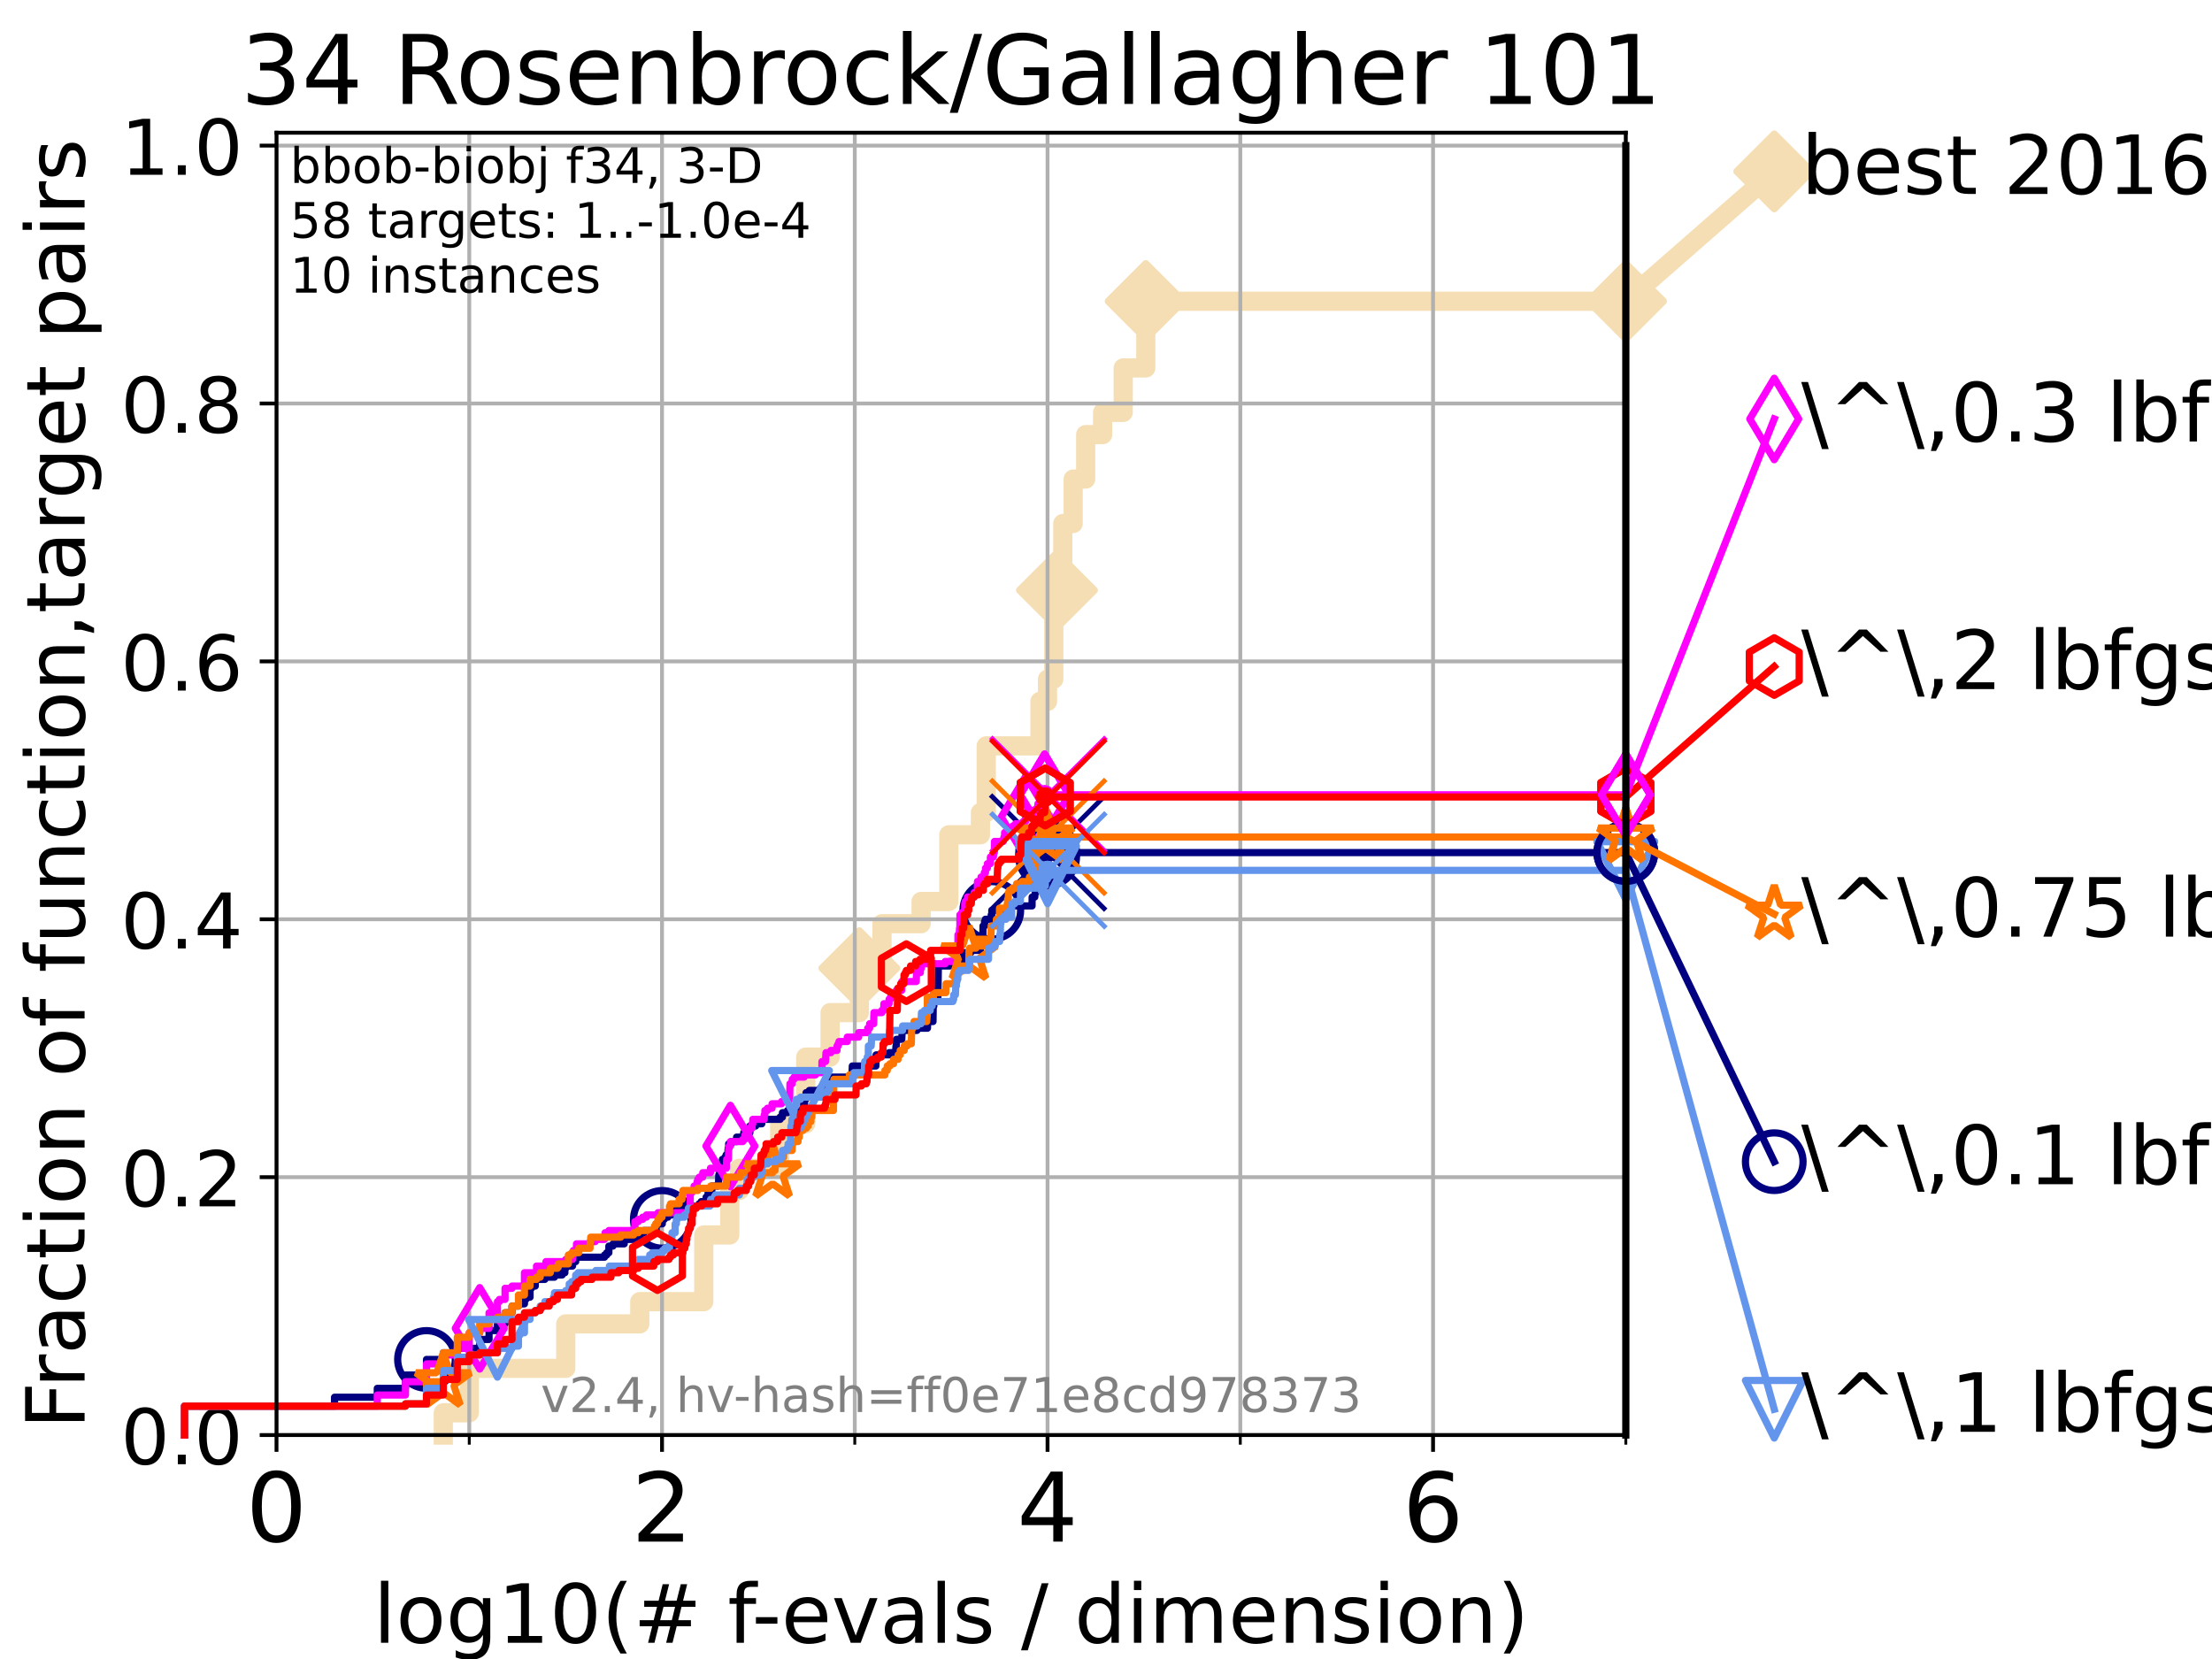 <?xml version="1.0" encoding="utf-8" standalone="no"?>
<!DOCTYPE svg PUBLIC "-//W3C//DTD SVG 1.1//EN"
  "http://www.w3.org/Graphics/SVG/1.1/DTD/svg11.dtd">
<!-- Created with matplotlib (https://matplotlib.org/) -->
<svg height="345.6pt" version="1.1" viewBox="0 0 460.8 345.6" width="460.8pt" xmlns="http://www.w3.org/2000/svg" xmlns:xlink="http://www.w3.org/1999/xlink">
 <defs>
  <style type="text/css">*{stroke-linecap:butt;stroke-linejoin:round;}</style>
 </defs>
 <g id="figure_1">
  <g id="patch_1">
   <path d="M 0 345.6 
L 460.8 345.6 
L 460.8 0 
L 0 0 
z
" style="fill:#ffffff;"/>
  </g>
  <g id="axes_1">
   <g id="patch_2">
    <path d="M 57.6 298.944 
L 338.688 298.944 
L 338.688 27.648 
L 57.6 27.648 
z
" style="fill:#ffffff;"/>
   </g>
   <g id="line2d_1">
    <path d="M 92.347 298.944 
L 92.347 294.313 
L 97.755 294.313 
L 97.755 285.05 
L 117.857 285.05 
L 117.857 275.788 
L 133.277 275.788 
L 133.277 271.157 
L 146.609 271.157 
L 146.609 257.263 
L 152.027 257.263 
L 152.027 248.001 
L 154.029 248.001 
L 154.029 243.37 
L 162.418 243.37 
L 162.418 234.107 
L 167.851 234.107 
L 167.851 220.214 
L 172.925 220.214 
L 172.925 210.951 
L 179.017 210.951 
L 179.017 201.689 
L 183.734 201.689 
L 183.734 192.426 
L 191.88 192.426 
L 191.88 187.795 
L 197.66 187.795 
L 197.66 173.901 
L 204.241 173.901 
L 204.241 169.27 
L 205.448 169.27 
L 205.448 155.377 
L 216.64 155.377 
L 216.64 146.114 
L 218.214 146.114 
L 218.214 141.483 
L 219.523 141.483 
L 219.523 127.589 
L 220.186 127.589 
L 220.186 122.958 
L 221.398 122.958 
L 221.398 109.065 
L 223.56 109.065 
L 223.56 99.802 
L 226.165 99.802 
L 226.165 90.54 
L 229.698 90.54 
L 229.698 85.909 
L 233.99 85.909 
L 233.99 76.646 
L 238.689 76.646 
L 238.689 62.753 
L 338.688 62.753 
" style="fill:none;stroke:#f5deb3;stroke-linecap:square;stroke-width:4;"/>
   </g>
   <g id="line2d_2">
    <defs>
     <path d="M 0 7.778 
L 7.778 0 
L 0 -7.778 
L -7.778 0 
z
" id="ma3dbb15b43" style="stroke:#f5deb3;stroke-linejoin:miter;stroke-width:1.5;"/>
    </defs>
    <g>
     <use style="fill:#f5deb3;stroke:#f5deb3;stroke-linejoin:miter;stroke-width:1.5;" x="179.017" xlink:href="#ma3dbb15b43" y="201.689"/>
     <use style="fill:#f5deb3;stroke:#f5deb3;stroke-linejoin:miter;stroke-width:1.5;" x="220.186" xlink:href="#ma3dbb15b43" y="122.958"/>
     <use style="fill:#f5deb3;stroke:#f5deb3;stroke-linejoin:miter;stroke-width:1.5;" x="238.689" xlink:href="#ma3dbb15b43" y="62.753"/>
     <use style="fill:#f5deb3;stroke:#f5deb3;stroke-linejoin:miter;stroke-width:1.5;" x="238.689" xlink:href="#ma3dbb15b43" y="62.753"/>
     <use style="fill:#f5deb3;stroke:#f5deb3;stroke-linejoin:miter;stroke-width:1.5;" x="338.688" xlink:href="#ma3dbb15b43" y="62.753"/>
    </g>
   </g>
   <g id="line2d_3">
    <path style="fill:none;stroke:#f5deb3;stroke-linecap:square;stroke-width:4;"/>
    <g/>
   </g>
   <g id="line2d_4">
    <path d="M 338.688 62.753 
L 369.608 35.706 
" style="fill:none;stroke:#f5deb3;stroke-linecap:square;stroke-width:4;"/>
    <g>
     <use style="fill:#f5deb3;stroke:#f5deb3;stroke-linejoin:miter;stroke-width:1.5;" x="338.688" xlink:href="#ma3dbb15b43" y="62.753"/>
     <use style="fill:#f5deb3;stroke:#f5deb3;stroke-linejoin:miter;stroke-width:1.5;" x="369.608" xlink:href="#ma3dbb15b43" y="35.706"/>
    </g>
   </g>
   <g id="matplotlib.axis_1">
    <g id="xtick_1">
     <g id="line2d_5">
      <path clip-path="url(#p6d350252d6)" d="M 57.6 298.944 
L 57.6 27.648 
" style="fill:none;stroke:#b0b0b0;stroke-linecap:square;stroke-width:0.8;"/>
     </g>
     <g id="line2d_6">
      <defs>
       <path d="M 0 0 
L 0 3.5 
" id="md1cb23a948" style="stroke:#000000;stroke-width:0.8;"/>
      </defs>
      <g>
       <use style="stroke:#000000;stroke-width:0.8;" x="57.6" xlink:href="#md1cb23a948" y="298.944"/>
      </g>
     </g>
     <g id="text_1">
      <!-- 0 -->
      <g transform="translate(51.237 321.141)scale(0.2 -0.2)">
       <defs>
        <path d="M 31.781 66.406 
Q 24.172 66.406 20.328 58.906 
Q 16.5 51.422 16.5 36.375 
Q 16.5 21.391 20.328 13.891 
Q 24.172 6.391 31.781 6.391 
Q 39.453 6.391 43.281 13.891 
Q 47.125 21.391 47.125 36.375 
Q 47.125 51.422 43.281 58.906 
Q 39.453 66.406 31.781 66.406 
z
M 31.781 74.219 
Q 44.047 74.219 50.516 64.516 
Q 56.984 54.828 56.984 36.375 
Q 56.984 17.969 50.516 8.266 
Q 44.047 -1.422 31.781 -1.422 
Q 19.531 -1.422 13.062 8.266 
Q 6.594 17.969 6.594 36.375 
Q 6.594 54.828 13.062 64.516 
Q 19.531 74.219 31.781 74.219 
z
" id="DejaVuSans-48"/>
       </defs>
       <use xlink:href="#DejaVuSans-48"/>
      </g>
     </g>
    </g>
    <g id="xtick_2">
     <g id="line2d_7">
      <path clip-path="url(#p6d350252d6)" d="M 137.911 298.944 
L 137.911 27.648 
" style="fill:none;stroke:#b0b0b0;stroke-linecap:square;stroke-width:0.8;"/>
     </g>
     <g id="line2d_8">
      <g>
       <use style="stroke:#000000;stroke-width:0.8;" x="137.911" xlink:href="#md1cb23a948" y="298.944"/>
      </g>
     </g>
     <g id="text_2">
      <!-- 2 -->
      <g transform="translate(131.548 321.141)scale(0.2 -0.2)">
       <defs>
        <path d="M 19.188 8.297 
L 53.609 8.297 
L 53.609 0 
L 7.328 0 
L 7.328 8.297 
Q 12.938 14.109 22.625 23.891 
Q 32.328 33.688 34.812 36.531 
Q 39.547 41.844 41.422 45.531 
Q 43.312 49.219 43.312 52.781 
Q 43.312 58.594 39.234 62.25 
Q 35.156 65.922 28.609 65.922 
Q 23.969 65.922 18.812 64.312 
Q 13.672 62.703 7.812 59.422 
L 7.812 69.391 
Q 13.766 71.781 18.938 73 
Q 24.125 74.219 28.422 74.219 
Q 39.75 74.219 46.484 68.547 
Q 53.219 62.891 53.219 53.422 
Q 53.219 48.922 51.531 44.891 
Q 49.859 40.875 45.406 35.406 
Q 44.188 33.984 37.641 27.219 
Q 31.109 20.453 19.188 8.297 
z
" id="DejaVuSans-50"/>
       </defs>
       <use xlink:href="#DejaVuSans-50"/>
      </g>
     </g>
    </g>
    <g id="xtick_3">
     <g id="line2d_9">
      <path clip-path="url(#p6d350252d6)" d="M 218.222 298.944 
L 218.222 27.648 
" style="fill:none;stroke:#b0b0b0;stroke-linecap:square;stroke-width:0.8;"/>
     </g>
     <g id="line2d_10">
      <g>
       <use style="stroke:#000000;stroke-width:0.8;" x="218.222" xlink:href="#md1cb23a948" y="298.944"/>
      </g>
     </g>
     <g id="text_3">
      <!-- 4 -->
      <g transform="translate(211.859 321.141)scale(0.2 -0.2)">
       <defs>
        <path d="M 37.797 64.312 
L 12.891 25.391 
L 37.797 25.391 
z
M 35.203 72.906 
L 47.609 72.906 
L 47.609 25.391 
L 58.016 25.391 
L 58.016 17.188 
L 47.609 17.188 
L 47.609 0 
L 37.797 0 
L 37.797 17.188 
L 4.891 17.188 
L 4.891 26.703 
z
" id="DejaVuSans-52"/>
       </defs>
       <use xlink:href="#DejaVuSans-52"/>
      </g>
     </g>
    </g>
    <g id="xtick_4">
     <g id="line2d_11">
      <path clip-path="url(#p6d350252d6)" d="M 298.533 298.944 
L 298.533 27.648 
" style="fill:none;stroke:#b0b0b0;stroke-linecap:square;stroke-width:0.8;"/>
     </g>
     <g id="line2d_12">
      <g>
       <use style="stroke:#000000;stroke-width:0.8;" x="298.533" xlink:href="#md1cb23a948" y="298.944"/>
      </g>
     </g>
     <g id="text_4">
      <!-- 6 -->
      <g transform="translate(292.17 321.141)scale(0.2 -0.2)">
       <defs>
        <path d="M 33.016 40.375 
Q 26.375 40.375 22.484 35.828 
Q 18.609 31.297 18.609 23.391 
Q 18.609 15.531 22.484 10.953 
Q 26.375 6.391 33.016 6.391 
Q 39.656 6.391 43.531 10.953 
Q 47.406 15.531 47.406 23.391 
Q 47.406 31.297 43.531 35.828 
Q 39.656 40.375 33.016 40.375 
z
M 52.594 71.297 
L 52.594 62.312 
Q 48.875 64.062 45.094 64.984 
Q 41.312 65.922 37.594 65.922 
Q 27.828 65.922 22.672 59.328 
Q 17.531 52.734 16.797 39.406 
Q 19.672 43.656 24.016 45.922 
Q 28.375 48.188 33.594 48.188 
Q 44.578 48.188 50.953 41.516 
Q 57.328 34.859 57.328 23.391 
Q 57.328 12.156 50.688 5.359 
Q 44.047 -1.422 33.016 -1.422 
Q 20.359 -1.422 13.672 8.266 
Q 6.984 17.969 6.984 36.375 
Q 6.984 53.656 15.188 63.938 
Q 23.391 74.219 37.203 74.219 
Q 40.922 74.219 44.703 73.484 
Q 48.484 72.75 52.594 71.297 
z
" id="DejaVuSans-54"/>
       </defs>
       <use xlink:href="#DejaVuSans-54"/>
      </g>
     </g>
    </g>
    <g id="xtick_5">
     <g id="line2d_13">
      <path clip-path="url(#p6d350252d6)" d="M 97.755 298.944 
L 97.755 27.648 
" style="fill:none;stroke:#b0b0b0;stroke-linecap:square;stroke-width:0.8;"/>
     </g>
     <g id="line2d_14">
      <defs>
       <path d="M 0 0 
L 0 2 
" id="md87630fcef" style="stroke:#000000;stroke-width:0.6;"/>
      </defs>
      <g>
       <use style="stroke:#000000;stroke-width:0.6;" x="97.755" xlink:href="#md87630fcef" y="298.944"/>
      </g>
     </g>
    </g>
    <g id="xtick_6">
     <g id="line2d_15">
      <path clip-path="url(#p6d350252d6)" d="M 178.066 298.944 
L 178.066 27.648 
" style="fill:none;stroke:#b0b0b0;stroke-linecap:square;stroke-width:0.8;"/>
     </g>
     <g id="line2d_16">
      <g>
       <use style="stroke:#000000;stroke-width:0.6;" x="178.066" xlink:href="#md87630fcef" y="298.944"/>
      </g>
     </g>
    </g>
    <g id="xtick_7">
     <g id="line2d_17">
      <path clip-path="url(#p6d350252d6)" d="M 258.377 298.944 
L 258.377 27.648 
" style="fill:none;stroke:#b0b0b0;stroke-linecap:square;stroke-width:0.8;"/>
     </g>
     <g id="line2d_18">
      <g>
       <use style="stroke:#000000;stroke-width:0.6;" x="258.377" xlink:href="#md87630fcef" y="298.944"/>
      </g>
     </g>
    </g>
    <g id="xtick_8">
     <g id="line2d_19">
      <path clip-path="url(#p6d350252d6)" d="M 338.688 298.944 
L 338.688 27.648 
" style="fill:none;stroke:#b0b0b0;stroke-linecap:square;stroke-width:0.8;"/>
     </g>
     <g id="line2d_20">
      <g>
       <use style="stroke:#000000;stroke-width:0.6;" x="338.688" xlink:href="#md87630fcef" y="298.944"/>
      </g>
     </g>
    </g>
    <g id="text_5">
     <!-- log10(# f-evals / dimension) -->
     <g transform="translate(77.764 342.218)scale(0.17 -0.17)">
      <defs>
       <path d="M 9.422 75.984 
L 18.406 75.984 
L 18.406 0 
L 9.422 0 
z
" id="DejaVuSans-108"/>
       <path d="M 30.609 48.391 
Q 23.391 48.391 19.188 42.75 
Q 14.984 37.109 14.984 27.297 
Q 14.984 17.484 19.156 11.844 
Q 23.344 6.203 30.609 6.203 
Q 37.797 6.203 41.984 11.859 
Q 46.188 17.531 46.188 27.297 
Q 46.188 37.016 41.984 42.703 
Q 37.797 48.391 30.609 48.391 
z
M 30.609 56 
Q 42.328 56 49.016 48.375 
Q 55.719 40.766 55.719 27.297 
Q 55.719 13.875 49.016 6.219 
Q 42.328 -1.422 30.609 -1.422 
Q 18.844 -1.422 12.172 6.219 
Q 5.516 13.875 5.516 27.297 
Q 5.516 40.766 12.172 48.375 
Q 18.844 56 30.609 56 
z
" id="DejaVuSans-111"/>
       <path d="M 45.406 27.984 
Q 45.406 37.75 41.375 43.109 
Q 37.359 48.484 30.078 48.484 
Q 22.859 48.484 18.828 43.109 
Q 14.797 37.75 14.797 27.984 
Q 14.797 18.266 18.828 12.891 
Q 22.859 7.516 30.078 7.516 
Q 37.359 7.516 41.375 12.891 
Q 45.406 18.266 45.406 27.984 
z
M 54.391 6.781 
Q 54.391 -7.172 48.188 -13.984 
Q 42 -20.797 29.203 -20.797 
Q 24.469 -20.797 20.266 -20.094 
Q 16.062 -19.391 12.109 -17.922 
L 12.109 -9.188 
Q 16.062 -11.328 19.922 -12.344 
Q 23.781 -13.375 27.781 -13.375 
Q 36.625 -13.375 41.016 -8.766 
Q 45.406 -4.156 45.406 5.172 
L 45.406 9.625 
Q 42.625 4.781 38.281 2.391 
Q 33.938 0 27.875 0 
Q 17.828 0 11.672 7.656 
Q 5.516 15.328 5.516 27.984 
Q 5.516 40.672 11.672 48.328 
Q 17.828 56 27.875 56 
Q 33.938 56 38.281 53.609 
Q 42.625 51.219 45.406 46.391 
L 45.406 54.688 
L 54.391 54.688 
z
" id="DejaVuSans-103"/>
       <path d="M 12.406 8.297 
L 28.516 8.297 
L 28.516 63.922 
L 10.984 60.406 
L 10.984 69.391 
L 28.422 72.906 
L 38.281 72.906 
L 38.281 8.297 
L 54.391 8.297 
L 54.391 0 
L 12.406 0 
z
" id="DejaVuSans-49"/>
       <path d="M 31 75.875 
Q 24.469 64.656 21.281 53.656 
Q 18.109 42.672 18.109 31.391 
Q 18.109 20.125 21.312 9.062 
Q 24.516 -2 31 -13.188 
L 23.188 -13.188 
Q 15.875 -1.703 12.234 9.375 
Q 8.594 20.453 8.594 31.391 
Q 8.594 42.281 12.203 53.312 
Q 15.828 64.359 23.188 75.875 
z
" id="DejaVuSans-40"/>
       <path d="M 51.125 44 
L 36.922 44 
L 32.812 27.688 
L 47.125 27.688 
z
M 43.797 71.781 
L 38.719 51.516 
L 52.984 51.516 
L 58.109 71.781 
L 65.922 71.781 
L 60.891 51.516 
L 76.125 51.516 
L 76.125 44 
L 58.984 44 
L 54.984 27.688 
L 70.516 27.688 
L 70.516 20.219 
L 53.078 20.219 
L 48 0 
L 40.188 0 
L 45.219 20.219 
L 30.906 20.219 
L 25.875 0 
L 18.016 0 
L 23.094 20.219 
L 7.719 20.219 
L 7.719 27.688 
L 24.906 27.688 
L 29 44 
L 13.281 44 
L 13.281 51.516 
L 30.906 51.516 
L 35.891 71.781 
z
" id="DejaVuSans-35"/>
       <path id="DejaVuSans-32"/>
       <path d="M 37.109 75.984 
L 37.109 68.5 
L 28.516 68.5 
Q 23.688 68.5 21.797 66.547 
Q 19.922 64.594 19.922 59.516 
L 19.922 54.688 
L 34.719 54.688 
L 34.719 47.703 
L 19.922 47.703 
L 19.922 0 
L 10.891 0 
L 10.891 47.703 
L 2.297 47.703 
L 2.297 54.688 
L 10.891 54.688 
L 10.891 58.5 
Q 10.891 67.625 15.141 71.797 
Q 19.391 75.984 28.609 75.984 
z
" id="DejaVuSans-102"/>
       <path d="M 4.891 31.391 
L 31.203 31.391 
L 31.203 23.391 
L 4.891 23.391 
z
" id="DejaVuSans-45"/>
       <path d="M 56.203 29.594 
L 56.203 25.203 
L 14.891 25.203 
Q 15.484 15.922 20.484 11.062 
Q 25.484 6.203 34.422 6.203 
Q 39.594 6.203 44.453 7.469 
Q 49.312 8.734 54.109 11.281 
L 54.109 2.781 
Q 49.266 0.734 44.188 -0.344 
Q 39.109 -1.422 33.891 -1.422 
Q 20.797 -1.422 13.156 6.188 
Q 5.516 13.812 5.516 26.812 
Q 5.516 40.234 12.766 48.109 
Q 20.016 56 32.328 56 
Q 43.359 56 49.781 48.891 
Q 56.203 41.797 56.203 29.594 
z
M 47.219 32.234 
Q 47.125 39.594 43.094 43.984 
Q 39.062 48.391 32.422 48.391 
Q 24.906 48.391 20.391 44.141 
Q 15.875 39.891 15.188 32.172 
z
" id="DejaVuSans-101"/>
       <path d="M 2.984 54.688 
L 12.5 54.688 
L 29.594 8.797 
L 46.688 54.688 
L 56.203 54.688 
L 35.688 0 
L 23.484 0 
z
" id="DejaVuSans-118"/>
       <path d="M 34.281 27.484 
Q 23.391 27.484 19.188 25 
Q 14.984 22.516 14.984 16.5 
Q 14.984 11.719 18.141 8.906 
Q 21.297 6.109 26.703 6.109 
Q 34.188 6.109 38.703 11.406 
Q 43.219 16.703 43.219 25.484 
L 43.219 27.484 
z
M 52.203 31.203 
L 52.203 0 
L 43.219 0 
L 43.219 8.297 
Q 40.141 3.328 35.547 0.953 
Q 30.953 -1.422 24.312 -1.422 
Q 15.922 -1.422 10.953 3.297 
Q 6 8.016 6 15.922 
Q 6 25.141 12.172 29.828 
Q 18.359 34.516 30.609 34.516 
L 43.219 34.516 
L 43.219 35.406 
Q 43.219 41.609 39.141 45 
Q 35.062 48.391 27.688 48.391 
Q 23 48.391 18.547 47.266 
Q 14.109 46.141 10.016 43.891 
L 10.016 52.203 
Q 14.938 54.109 19.578 55.047 
Q 24.219 56 28.609 56 
Q 40.484 56 46.344 49.844 
Q 52.203 43.703 52.203 31.203 
z
" id="DejaVuSans-97"/>
       <path d="M 44.281 53.078 
L 44.281 44.578 
Q 40.484 46.531 36.375 47.5 
Q 32.281 48.484 27.875 48.484 
Q 21.188 48.484 17.844 46.438 
Q 14.5 44.391 14.5 40.281 
Q 14.5 37.156 16.891 35.375 
Q 19.281 33.594 26.516 31.984 
L 29.594 31.297 
Q 39.156 29.25 43.188 25.516 
Q 47.219 21.781 47.219 15.094 
Q 47.219 7.469 41.188 3.016 
Q 35.156 -1.422 24.609 -1.422 
Q 20.219 -1.422 15.453 -0.562 
Q 10.688 0.297 5.422 2 
L 5.422 11.281 
Q 10.406 8.688 15.234 7.391 
Q 20.062 6.109 24.812 6.109 
Q 31.156 6.109 34.562 8.281 
Q 37.984 10.453 37.984 14.406 
Q 37.984 18.062 35.516 20.016 
Q 33.062 21.969 24.703 23.781 
L 21.578 24.516 
Q 13.234 26.266 9.516 29.906 
Q 5.812 33.547 5.812 39.891 
Q 5.812 47.609 11.281 51.797 
Q 16.75 56 26.812 56 
Q 31.781 56 36.172 55.266 
Q 40.578 54.547 44.281 53.078 
z
" id="DejaVuSans-115"/>
       <path d="M 25.391 72.906 
L 33.688 72.906 
L 8.297 -9.281 
L 0 -9.281 
z
" id="DejaVuSans-47"/>
       <path d="M 45.406 46.391 
L 45.406 75.984 
L 54.391 75.984 
L 54.391 0 
L 45.406 0 
L 45.406 8.203 
Q 42.578 3.328 38.25 0.953 
Q 33.938 -1.422 27.875 -1.422 
Q 17.969 -1.422 11.734 6.484 
Q 5.516 14.406 5.516 27.297 
Q 5.516 40.188 11.734 48.094 
Q 17.969 56 27.875 56 
Q 33.938 56 38.25 53.625 
Q 42.578 51.266 45.406 46.391 
z
M 14.797 27.297 
Q 14.797 17.391 18.875 11.75 
Q 22.953 6.109 30.078 6.109 
Q 37.203 6.109 41.297 11.75 
Q 45.406 17.391 45.406 27.297 
Q 45.406 37.203 41.297 42.844 
Q 37.203 48.484 30.078 48.484 
Q 22.953 48.484 18.875 42.844 
Q 14.797 37.203 14.797 27.297 
z
" id="DejaVuSans-100"/>
       <path d="M 9.422 54.688 
L 18.406 54.688 
L 18.406 0 
L 9.422 0 
z
M 9.422 75.984 
L 18.406 75.984 
L 18.406 64.594 
L 9.422 64.594 
z
" id="DejaVuSans-105"/>
       <path d="M 52 44.188 
Q 55.375 50.25 60.062 53.125 
Q 64.75 56 71.094 56 
Q 79.641 56 84.281 50.016 
Q 88.922 44.047 88.922 33.016 
L 88.922 0 
L 79.891 0 
L 79.891 32.719 
Q 79.891 40.578 77.094 44.375 
Q 74.312 48.188 68.609 48.188 
Q 61.625 48.188 57.562 43.547 
Q 53.516 38.922 53.516 30.906 
L 53.516 0 
L 44.484 0 
L 44.484 32.719 
Q 44.484 40.625 41.703 44.406 
Q 38.922 48.188 33.109 48.188 
Q 26.219 48.188 22.156 43.531 
Q 18.109 38.875 18.109 30.906 
L 18.109 0 
L 9.078 0 
L 9.078 54.688 
L 18.109 54.688 
L 18.109 46.188 
Q 21.188 51.219 25.484 53.609 
Q 29.781 56 35.688 56 
Q 41.656 56 45.828 52.969 
Q 50 49.953 52 44.188 
z
" id="DejaVuSans-109"/>
       <path d="M 54.891 33.016 
L 54.891 0 
L 45.906 0 
L 45.906 32.719 
Q 45.906 40.484 42.875 44.328 
Q 39.844 48.188 33.797 48.188 
Q 26.516 48.188 22.312 43.547 
Q 18.109 38.922 18.109 30.906 
L 18.109 0 
L 9.078 0 
L 9.078 54.688 
L 18.109 54.688 
L 18.109 46.188 
Q 21.344 51.125 25.703 53.562 
Q 30.078 56 35.797 56 
Q 45.219 56 50.047 50.172 
Q 54.891 44.344 54.891 33.016 
z
" id="DejaVuSans-110"/>
       <path d="M 8.016 75.875 
L 15.828 75.875 
Q 23.141 64.359 26.781 53.312 
Q 30.422 42.281 30.422 31.391 
Q 30.422 20.453 26.781 9.375 
Q 23.141 -1.703 15.828 -13.188 
L 8.016 -13.188 
Q 14.5 -2 17.703 9.062 
Q 20.906 20.125 20.906 31.391 
Q 20.906 42.672 17.703 53.656 
Q 14.5 64.656 8.016 75.875 
z
" id="DejaVuSans-41"/>
      </defs>
      <use xlink:href="#DejaVuSans-108"/>
      <use x="27.783" xlink:href="#DejaVuSans-111"/>
      <use x="88.965" xlink:href="#DejaVuSans-103"/>
      <use x="152.441" xlink:href="#DejaVuSans-49"/>
      <use x="216.064" xlink:href="#DejaVuSans-48"/>
      <use x="279.688" xlink:href="#DejaVuSans-40"/>
      <use x="318.701" xlink:href="#DejaVuSans-35"/>
      <use x="402.49" xlink:href="#DejaVuSans-32"/>
      <use x="434.277" xlink:href="#DejaVuSans-102"/>
      <use x="463.982" xlink:href="#DejaVuSans-45"/>
      <use x="500.066" xlink:href="#DejaVuSans-101"/>
      <use x="561.59" xlink:href="#DejaVuSans-118"/>
      <use x="620.77" xlink:href="#DejaVuSans-97"/>
      <use x="682.049" xlink:href="#DejaVuSans-108"/>
      <use x="709.832" xlink:href="#DejaVuSans-115"/>
      <use x="761.932" xlink:href="#DejaVuSans-32"/>
      <use x="793.719" xlink:href="#DejaVuSans-47"/>
      <use x="827.41" xlink:href="#DejaVuSans-32"/>
      <use x="859.197" xlink:href="#DejaVuSans-100"/>
      <use x="922.674" xlink:href="#DejaVuSans-105"/>
      <use x="950.457" xlink:href="#DejaVuSans-109"/>
      <use x="1047.869" xlink:href="#DejaVuSans-101"/>
      <use x="1109.393" xlink:href="#DejaVuSans-110"/>
      <use x="1172.771" xlink:href="#DejaVuSans-115"/>
      <use x="1224.871" xlink:href="#DejaVuSans-105"/>
      <use x="1252.654" xlink:href="#DejaVuSans-111"/>
      <use x="1313.836" xlink:href="#DejaVuSans-110"/>
      <use x="1377.215" xlink:href="#DejaVuSans-41"/>
     </g>
    </g>
   </g>
   <g id="matplotlib.axis_2">
    <g id="ytick_1">
     <g id="line2d_21">
      <path clip-path="url(#p6d350252d6)" d="M 57.6 298.944 
L 338.688 298.944 
" style="fill:none;stroke:#b0b0b0;stroke-linecap:square;stroke-width:0.8;"/>
     </g>
     <g id="line2d_22">
      <defs>
       <path d="M 0 0 
L -3.5 0 
" id="m37169f2031" style="stroke:#000000;stroke-width:0.8;"/>
      </defs>
      <g>
       <use style="stroke:#000000;stroke-width:0.8;" x="57.6" xlink:href="#m37169f2031" y="298.944"/>
      </g>
     </g>
     <g id="text_6">
      <!-- 0.0 -->
      <g transform="translate(25.155 305.023)scale(0.16 -0.16)">
       <defs>
        <path d="M 10.688 12.406 
L 21 12.406 
L 21 0 
L 10.688 0 
z
" id="DejaVuSans-46"/>
       </defs>
       <use xlink:href="#DejaVuSans-48"/>
       <use x="63.623" xlink:href="#DejaVuSans-46"/>
       <use x="95.41" xlink:href="#DejaVuSans-48"/>
      </g>
     </g>
    </g>
    <g id="ytick_2">
     <g id="line2d_23">
      <path clip-path="url(#p6d350252d6)" d="M 57.6 245.222 
L 338.688 245.222 
" style="fill:none;stroke:#b0b0b0;stroke-linecap:square;stroke-width:0.8;"/>
     </g>
     <g id="line2d_24">
      <g>
       <use style="stroke:#000000;stroke-width:0.8;" x="57.6" xlink:href="#m37169f2031" y="245.222"/>
      </g>
     </g>
     <g id="text_7">
      <!-- 0.2 -->
      <g transform="translate(25.155 251.301)scale(0.16 -0.16)">
       <use xlink:href="#DejaVuSans-48"/>
       <use x="63.623" xlink:href="#DejaVuSans-46"/>
       <use x="95.41" xlink:href="#DejaVuSans-50"/>
      </g>
     </g>
    </g>
    <g id="ytick_3">
     <g id="line2d_25">
      <path clip-path="url(#p6d350252d6)" d="M 57.6 191.5 
L 338.688 191.5 
" style="fill:none;stroke:#b0b0b0;stroke-linecap:square;stroke-width:0.8;"/>
     </g>
     <g id="line2d_26">
      <g>
       <use style="stroke:#000000;stroke-width:0.8;" x="57.6" xlink:href="#m37169f2031" y="191.5"/>
      </g>
     </g>
     <g id="text_8">
      <!-- 0.4 -->
      <g transform="translate(25.155 197.579)scale(0.16 -0.16)">
       <use xlink:href="#DejaVuSans-48"/>
       <use x="63.623" xlink:href="#DejaVuSans-46"/>
       <use x="95.41" xlink:href="#DejaVuSans-52"/>
      </g>
     </g>
    </g>
    <g id="ytick_4">
     <g id="line2d_27">
      <path clip-path="url(#p6d350252d6)" d="M 57.6 137.778 
L 338.688 137.778 
" style="fill:none;stroke:#b0b0b0;stroke-linecap:square;stroke-width:0.8;"/>
     </g>
     <g id="line2d_28">
      <g>
       <use style="stroke:#000000;stroke-width:0.8;" x="57.6" xlink:href="#m37169f2031" y="137.778"/>
      </g>
     </g>
     <g id="text_9">
      <!-- 0.6 -->
      <g transform="translate(25.155 143.857)scale(0.16 -0.16)">
       <use xlink:href="#DejaVuSans-48"/>
       <use x="63.623" xlink:href="#DejaVuSans-46"/>
       <use x="95.41" xlink:href="#DejaVuSans-54"/>
      </g>
     </g>
    </g>
    <g id="ytick_5">
     <g id="line2d_29">
      <path clip-path="url(#p6d350252d6)" d="M 57.6 84.056 
L 338.688 84.056 
" style="fill:none;stroke:#b0b0b0;stroke-linecap:square;stroke-width:0.8;"/>
     </g>
     <g id="line2d_30">
      <g>
       <use style="stroke:#000000;stroke-width:0.8;" x="57.6" xlink:href="#m37169f2031" y="84.056"/>
      </g>
     </g>
     <g id="text_10">
      <!-- 0.8 -->
      <g transform="translate(25.155 90.135)scale(0.16 -0.16)">
       <defs>
        <path d="M 31.781 34.625 
Q 24.75 34.625 20.719 30.859 
Q 16.703 27.094 16.703 20.516 
Q 16.703 13.922 20.719 10.156 
Q 24.75 6.391 31.781 6.391 
Q 38.812 6.391 42.859 10.172 
Q 46.922 13.969 46.922 20.516 
Q 46.922 27.094 42.891 30.859 
Q 38.875 34.625 31.781 34.625 
z
M 21.922 38.812 
Q 15.578 40.375 12.031 44.719 
Q 8.5 49.078 8.5 55.328 
Q 8.5 64.062 14.719 69.141 
Q 20.953 74.219 31.781 74.219 
Q 42.672 74.219 48.875 69.141 
Q 55.078 64.062 55.078 55.328 
Q 55.078 49.078 51.531 44.719 
Q 48 40.375 41.703 38.812 
Q 48.828 37.156 52.797 32.312 
Q 56.781 27.484 56.781 20.516 
Q 56.781 9.906 50.312 4.234 
Q 43.844 -1.422 31.781 -1.422 
Q 19.734 -1.422 13.25 4.234 
Q 6.781 9.906 6.781 20.516 
Q 6.781 27.484 10.781 32.312 
Q 14.797 37.156 21.922 38.812 
z
M 18.312 54.391 
Q 18.312 48.734 21.844 45.562 
Q 25.391 42.391 31.781 42.391 
Q 38.141 42.391 41.719 45.562 
Q 45.312 48.734 45.312 54.391 
Q 45.312 60.062 41.719 63.234 
Q 38.141 66.406 31.781 66.406 
Q 25.391 66.406 21.844 63.234 
Q 18.312 60.062 18.312 54.391 
z
" id="DejaVuSans-56"/>
       </defs>
       <use xlink:href="#DejaVuSans-48"/>
       <use x="63.623" xlink:href="#DejaVuSans-46"/>
       <use x="95.41" xlink:href="#DejaVuSans-56"/>
      </g>
     </g>
    </g>
    <g id="ytick_6">
     <g id="line2d_31">
      <path clip-path="url(#p6d350252d6)" d="M 57.6 30.334 
L 338.688 30.334 
" style="fill:none;stroke:#b0b0b0;stroke-linecap:square;stroke-width:0.8;"/>
     </g>
     <g id="line2d_32">
      <g>
       <use style="stroke:#000000;stroke-width:0.8;" x="57.6" xlink:href="#m37169f2031" y="30.334"/>
      </g>
     </g>
     <g id="text_11">
      <!-- 1.0 -->
      <g transform="translate(25.155 36.413)scale(0.16 -0.16)">
       <use xlink:href="#DejaVuSans-49"/>
       <use x="63.623" xlink:href="#DejaVuSans-46"/>
       <use x="95.41" xlink:href="#DejaVuSans-48"/>
      </g>
     </g>
    </g>
    <g id="text_12">
     <!-- Fraction of function,target pairs -->
     <g transform="translate(17.62 297.681)rotate(-90)scale(0.17 -0.17)">
      <defs>
       <path d="M 9.812 72.906 
L 51.703 72.906 
L 51.703 64.594 
L 19.672 64.594 
L 19.672 43.109 
L 48.578 43.109 
L 48.578 34.812 
L 19.672 34.812 
L 19.672 0 
L 9.812 0 
z
" id="DejaVuSans-70"/>
       <path d="M 41.109 46.297 
Q 39.594 47.172 37.812 47.578 
Q 36.031 48 33.891 48 
Q 26.266 48 22.188 43.047 
Q 18.109 38.094 18.109 28.812 
L 18.109 0 
L 9.078 0 
L 9.078 54.688 
L 18.109 54.688 
L 18.109 46.188 
Q 20.953 51.172 25.484 53.578 
Q 30.031 56 36.531 56 
Q 37.453 56 38.578 55.875 
Q 39.703 55.766 41.062 55.516 
z
" id="DejaVuSans-114"/>
       <path d="M 48.781 52.594 
L 48.781 44.188 
Q 44.969 46.297 41.141 47.344 
Q 37.312 48.391 33.406 48.391 
Q 24.656 48.391 19.812 42.844 
Q 14.984 37.312 14.984 27.297 
Q 14.984 17.281 19.812 11.734 
Q 24.656 6.203 33.406 6.203 
Q 37.312 6.203 41.141 7.25 
Q 44.969 8.297 48.781 10.406 
L 48.781 2.094 
Q 45.016 0.344 40.984 -0.531 
Q 36.969 -1.422 32.422 -1.422 
Q 20.062 -1.422 12.781 6.344 
Q 5.516 14.109 5.516 27.297 
Q 5.516 40.672 12.859 48.328 
Q 20.219 56 33.016 56 
Q 37.156 56 41.109 55.141 
Q 45.062 54.297 48.781 52.594 
z
" id="DejaVuSans-99"/>
       <path d="M 18.312 70.219 
L 18.312 54.688 
L 36.812 54.688 
L 36.812 47.703 
L 18.312 47.703 
L 18.312 18.016 
Q 18.312 11.328 20.141 9.422 
Q 21.969 7.516 27.594 7.516 
L 36.812 7.516 
L 36.812 0 
L 27.594 0 
Q 17.188 0 13.234 3.875 
Q 9.281 7.766 9.281 18.016 
L 9.281 47.703 
L 2.688 47.703 
L 2.688 54.688 
L 9.281 54.688 
L 9.281 70.219 
z
" id="DejaVuSans-116"/>
       <path d="M 8.5 21.578 
L 8.5 54.688 
L 17.484 54.688 
L 17.484 21.922 
Q 17.484 14.156 20.5 10.266 
Q 23.531 6.391 29.594 6.391 
Q 36.859 6.391 41.078 11.031 
Q 45.312 15.672 45.312 23.688 
L 45.312 54.688 
L 54.297 54.688 
L 54.297 0 
L 45.312 0 
L 45.312 8.406 
Q 42.047 3.422 37.719 1 
Q 33.406 -1.422 27.688 -1.422 
Q 18.266 -1.422 13.375 4.438 
Q 8.5 10.297 8.5 21.578 
z
M 31.109 56 
z
" id="DejaVuSans-117"/>
       <path d="M 11.719 12.406 
L 22.016 12.406 
L 22.016 4 
L 14.016 -11.625 
L 7.719 -11.625 
L 11.719 4 
z
" id="DejaVuSans-44"/>
       <path d="M 18.109 8.203 
L 18.109 -20.797 
L 9.078 -20.797 
L 9.078 54.688 
L 18.109 54.688 
L 18.109 46.391 
Q 20.953 51.266 25.266 53.625 
Q 29.594 56 35.594 56 
Q 45.562 56 51.781 48.094 
Q 58.016 40.188 58.016 27.297 
Q 58.016 14.406 51.781 6.484 
Q 45.562 -1.422 35.594 -1.422 
Q 29.594 -1.422 25.266 0.953 
Q 20.953 3.328 18.109 8.203 
z
M 48.688 27.297 
Q 48.688 37.203 44.609 42.844 
Q 40.531 48.484 33.406 48.484 
Q 26.266 48.484 22.188 42.844 
Q 18.109 37.203 18.109 27.297 
Q 18.109 17.391 22.188 11.75 
Q 26.266 6.109 33.406 6.109 
Q 40.531 6.109 44.609 11.75 
Q 48.688 17.391 48.688 27.297 
z
" id="DejaVuSans-112"/>
      </defs>
      <use xlink:href="#DejaVuSans-70"/>
      <use x="50.27" xlink:href="#DejaVuSans-114"/>
      <use x="91.383" xlink:href="#DejaVuSans-97"/>
      <use x="152.662" xlink:href="#DejaVuSans-99"/>
      <use x="207.643" xlink:href="#DejaVuSans-116"/>
      <use x="246.852" xlink:href="#DejaVuSans-105"/>
      <use x="274.635" xlink:href="#DejaVuSans-111"/>
      <use x="335.816" xlink:href="#DejaVuSans-110"/>
      <use x="399.195" xlink:href="#DejaVuSans-32"/>
      <use x="430.982" xlink:href="#DejaVuSans-111"/>
      <use x="492.164" xlink:href="#DejaVuSans-102"/>
      <use x="527.369" xlink:href="#DejaVuSans-32"/>
      <use x="559.156" xlink:href="#DejaVuSans-102"/>
      <use x="594.361" xlink:href="#DejaVuSans-117"/>
      <use x="657.74" xlink:href="#DejaVuSans-110"/>
      <use x="721.119" xlink:href="#DejaVuSans-99"/>
      <use x="776.1" xlink:href="#DejaVuSans-116"/>
      <use x="815.309" xlink:href="#DejaVuSans-105"/>
      <use x="843.092" xlink:href="#DejaVuSans-111"/>
      <use x="904.273" xlink:href="#DejaVuSans-110"/>
      <use x="967.652" xlink:href="#DejaVuSans-44"/>
      <use x="999.439" xlink:href="#DejaVuSans-116"/>
      <use x="1038.648" xlink:href="#DejaVuSans-97"/>
      <use x="1099.928" xlink:href="#DejaVuSans-114"/>
      <use x="1139.291" xlink:href="#DejaVuSans-103"/>
      <use x="1202.768" xlink:href="#DejaVuSans-101"/>
      <use x="1264.291" xlink:href="#DejaVuSans-116"/>
      <use x="1303.5" xlink:href="#DejaVuSans-32"/>
      <use x="1335.287" xlink:href="#DejaVuSans-112"/>
      <use x="1398.764" xlink:href="#DejaVuSans-97"/>
      <use x="1460.043" xlink:href="#DejaVuSans-105"/>
      <use x="1487.826" xlink:href="#DejaVuSans-114"/>
      <use x="1528.939" xlink:href="#DejaVuSans-115"/>
     </g>
    </g>
   </g>
   <g id="line2d_33">
    <defs>
     <path d="M 0 1.5 
C 0.398 1.5 0.779 1.342 1.061 1.061 
C 1.342 0.779 1.5 0.398 1.5 0 
C 1.5 -0.398 1.342 -0.779 1.061 -1.061 
C 0.779 -1.342 0.398 -1.5 0 -1.5 
C -0.398 -1.5 -0.779 -1.342 -1.061 -1.061 
C -1.342 -0.779 -1.5 -0.398 -1.5 0 
C -1.5 0.398 -1.342 0.779 -1.061 1.061 
C -0.779 1.342 -0.398 1.5 0 1.5 
z
" id="m856c842097" style="stroke:#f5deb3;"/>
    </defs>
    <g>
     <use style="fill:#f5deb3;stroke:#f5deb3;" x="238.689" xlink:href="#m856c842097" y="62.753"/>
     <use style="fill:#f5deb3;stroke:#f5deb3;" x="238.689" xlink:href="#m856c842097" y="62.753"/>
    </g>
   </g>
   <g id="line2d_34">
    <defs>
     <path d="M 0 1.5 
C 0.398 1.5 0.779 1.342 1.061 1.061 
C 1.342 0.779 1.5 0.398 1.5 0 
C 1.5 -0.398 1.342 -0.779 1.061 -1.061 
C 0.779 -1.342 0.398 -1.5 0 -1.5 
C -0.398 -1.5 -0.779 -1.342 -1.061 -1.061 
C -1.342 -0.779 -1.5 -0.398 -1.5 0 
C -1.5 0.398 -1.342 0.779 -1.061 1.061 
C -0.779 1.342 -0.398 1.5 0 1.5 
z
" id="mef42691a16" style="stroke:#000080;"/>
    </defs>
    <g>
     <use style="fill:#000080;stroke:#000080;" x="218.243" xlink:href="#mef42691a16" y="177.606"/>
     <use style="fill:#000080;stroke:#000080;" x="218.243" xlink:href="#mef42691a16" y="177.606"/>
    </g>
   </g>
   <g id="line2d_35">
    <path d="M 38.441 298.944 
L 38.441 292.923 
L 69.688 292.923 
L 69.688 291.071 
L 78.596 291.071 
L 78.596 289.218 
L 84.464 289.218 
L 84.464 286.44 
L 88.847 286.44 
L 88.847 283.198 
L 92.347 283.198 
L 92.347 281.809 
L 95.26 281.809 
L 95.26 280.882 
L 99.938 280.882 
L 99.938 279.03 
L 101.878 279.03 
L 101.878 277.177 
L 103.623 277.177 
L 103.623 275.788 
L 105.21 275.788 
L 105.21 273.472 
L 106.664 273.472 
L 106.664 272.083 
L 108.006 272.083 
L 108.006 271.62 
L 109.252 271.62 
L 109.252 270.694 
L 109.55 270.694 
L 109.55 270.231 
L 110.415 270.231 
L 110.415 268.378 
L 110.694 268.378 
L 110.694 267.915 
L 111.506 267.915 
L 111.506 266.526 
L 113.501 266.526 
L 113.501 266.062 
L 115.502 266.062 
L 115.502 265.599 
L 117.107 265.599 
L 117.107 265.136 
L 117.673 265.136 
L 117.673 264.21 
L 117.857 264.21 
L 117.857 263.747 
L 119.267 263.747 
L 119.267 262.821 
L 119.932 262.821 
L 119.932 261.894 
L 125.939 261.894 
L 125.939 261.431 
L 126.395 261.431 
L 126.395 260.968 
L 126.839 260.968 
L 126.839 259.579 
L 127.695 259.579 
L 127.695 259.116 
L 130.037 259.116 
L 130.037 258.189 
L 132.02 258.189 
L 132.02 257.726 
L 132.971 257.726 
L 132.971 257.263 
L 133.125 257.263 
L 133.125 256.8 
L 134.164 256.8 
L 134.164 256.337 
L 136.708 256.337 
L 136.708 254.948 
L 137.969 254.948 
L 137.969 254.021 
L 138.37 254.021 
L 138.37 253.558 
L 139.145 253.558 
L 139.145 253.095 
L 139.939 253.095 
L 139.939 252.169 
L 141.615 252.169 
L 141.615 251.243 
L 145.629 251.243 
L 145.629 250.779 
L 146.071 250.779 
L 146.071 250.316 
L 147.096 250.316 
L 147.096 249.39 
L 147.503 249.39 
L 147.503 248.464 
L 147.637 248.464 
L 147.637 248.001 
L 148.29 248.001 
L 148.29 247.075 
L 149.557 247.075 
L 149.557 246.611 
L 149.676 246.611 
L 149.735 244.759 
L 149.911 244.759 
L 149.911 243.833 
L 150.258 243.833 
L 150.258 243.37 
L 150.373 243.37 
L 150.373 242.443 
L 150.486 242.443 
L 150.486 241.517 
L 151.042 241.517 
L 151.042 241.054 
L 151.26 241.054 
L 151.26 240.591 
L 151.582 240.591 
L 151.687 239.201 
L 151.793 239.201 
L 151.793 238.275 
L 152.335 238.275 
L 152.335 237.812 
L 153.443 237.812 
L 153.443 236.886 
L 154.928 236.886 
L 154.928 235.96 
L 156.216 235.96 
L 156.216 234.57 
L 157.415 234.57 
L 157.415 234.107 
L 158.697 234.107 
L 158.697 233.181 
L 162.517 233.181 
L 162.517 232.718 
L 162.993 232.718 
L 162.993 231.792 
L 164.063 231.792 
L 164.063 231.328 
L 167.288 231.328 
L 167.288 230.865 
L 167.417 230.865 
L 167.417 229.939 
L 167.588 229.939 
L 167.588 229.013 
L 167.851 229.013 
L 167.923 227.623 
L 168.597 227.623 
L 168.597 227.16 
L 170.855 227.16 
L 170.855 226.697 
L 171.349 226.697 
L 171.349 226.234 
L 173.142 226.234 
L 173.142 225.308 
L 173.265 225.308 
L 173.265 224.382 
L 177.457 224.382 
L 177.553 222.066 
L 182.462 222.066 
L 182.516 219.75 
L 185.23 219.75 
L 185.23 219.287 
L 186.555 219.287 
L 186.654 217.898 
L 186.725 217.898 
L 186.739 216.509 
L 187.859 216.509 
L 187.951 214.656 
L 191.019 214.656 
L 191.019 214.193 
L 193.207 214.193 
L 193.266 212.804 
L 194.364 212.804 
L 194.409 209.562 
L 194.539 209.562 
L 194.548 208.172 
L 194.674 208.172 
L 194.674 207.709 
L 195.384 207.709 
L 195.478 201.226 
L 197.844 201.226 
L 197.844 200.299 
L 200.652 200.299 
L 200.684 198.447 
L 202.241 198.447 
L 202.241 197.984 
L 204.239 197.984 
L 204.25 196.131 
L 204.625 196.131 
L 204.711 195.205 
L 204.762 195.205 
L 204.782 192.889 
L 205.1 192.889 
L 205.1 191.963 
L 205.271 191.963 
L 205.271 191.5 
L 206.493 191.5 
L 206.493 190.574 
L 206.61 190.574 
L 206.61 189.648 
L 210.5 189.648 
L 210.5 188.721 
L 214.997 188.721 
L 215.011 186.869 
L 215.562 186.869 
L 215.652 185.943 
L 215.756 185.943 
L 215.756 185.479 
L 216.398 185.479 
L 216.398 184.553 
L 217.828 184.553 
L 217.84 181.775 
L 218.151 181.775 
L 218.243 177.606 
L 338.688 177.606 
L 338.688 177.606 
" style="fill:none;stroke:#000080;stroke-linecap:square;stroke-width:1.5;"/>
   </g>
   <g id="line2d_36">
    <defs>
     <path d="M 0 6 
C 1.591 6 3.117 5.368 4.243 4.243 
C 5.368 3.117 6 1.591 6 0 
C 6 -1.591 5.368 -3.117 4.243 -4.243 
C 3.117 -5.368 1.591 -6 0 -6 
C -1.591 -6 -3.117 -5.368 -4.243 -4.243 
C -5.368 -3.117 -6 -1.591 -6 0 
C -6 1.591 -5.368 3.117 -4.243 4.243 
C -3.117 5.368 -1.591 6 0 6 
z
" id="m44db3d3169" style="stroke:#000080;stroke-width:1.5;"/>
    </defs>
    <g>
     <use style="fill-opacity:0;stroke:#000080;stroke-width:1.5;" x="88.847" xlink:href="#m44db3d3169" y="283.198"/>
     <use style="fill-opacity:0;stroke:#000080;stroke-width:1.5;" x="137.969" xlink:href="#m44db3d3169" y="254.021"/>
     <use style="fill-opacity:0;stroke:#000080;stroke-width:1.5;" x="206.61" xlink:href="#m44db3d3169" y="189.648"/>
     <use style="fill-opacity:0;stroke:#000080;stroke-width:1.5;" x="218.243" xlink:href="#m44db3d3169" y="178.533"/>
     <use style="fill-opacity:0;stroke:#000080;stroke-width:1.5;" x="218.243" xlink:href="#m44db3d3169" y="177.606"/>
     <use style="fill-opacity:0;stroke:#000080;stroke-width:1.5;" x="338.688" xlink:href="#m44db3d3169" y="177.606"/>
    </g>
   </g>
   <g id="line2d_37">
    <path style="fill:none;stroke:#000080;stroke-linecap:square;stroke-width:1.5;"/>
    <g/>
   </g>
   <g id="line2d_38">
    <path clip-path="url(#p6d350252d6)" d="M 218.344 177.606 
" style="fill:none;stroke:#000080;stroke-linecap:square;stroke-width:1.5;"/>
    <defs>
     <path d="M -12 12 
L 12 -12 
M -12 -12 
L 12 12 
" id="mdeb400dbd8" style="stroke:#000080;"/>
    </defs>
    <g clip-path="url(#p6d350252d6)">
     <use style="fill:#000080;stroke:#000080;" x="218.344" xlink:href="#mdeb400dbd8" y="177.606"/>
    </g>
   </g>
   <g id="line2d_39">
    <defs>
     <path d="M 0 1.5 
C 0.398 1.5 0.779 1.342 1.061 1.061 
C 1.342 0.779 1.5 0.398 1.5 0 
C 1.5 -0.398 1.342 -0.779 1.061 -1.061 
C 0.779 -1.342 0.398 -1.5 0 -1.5 
C -0.398 -1.5 -0.779 -1.342 -1.061 -1.061 
C -1.342 -0.779 -1.5 -0.398 -1.5 0 
C -1.5 0.398 -1.342 0.779 -1.061 1.061 
C -0.779 1.342 -0.398 1.5 0 1.5 
z
" id="m463546053a" style="stroke:#ff00ff;"/>
    </defs>
    <g>
     <use style="fill:#ff00ff;stroke:#ff00ff;" x="217.615" xlink:href="#m463546053a" y="165.565"/>
     <use style="fill:#ff00ff;stroke:#ff00ff;" x="217.615" xlink:href="#m463546053a" y="165.565"/>
    </g>
   </g>
   <g id="line2d_40">
    <path d="M 38.441 298.944 
L 38.441 292.923 
L 78.596 292.923 
L 78.596 290.608 
L 84.464 290.608 
L 84.464 287.829 
L 88.847 287.829 
L 88.847 284.124 
L 92.347 284.124 
L 92.347 282.272 
L 95.26 282.272 
L 95.26 280.882 
L 97.755 280.882 
L 97.755 277.64 
L 99.938 277.64 
L 99.938 276.714 
L 101.878 276.714 
L 101.878 273.472 
L 103.623 273.472 
L 103.623 271.157 
L 104.034 271.157 
L 104.034 270.694 
L 105.21 270.694 
L 105.21 268.378 
L 106.664 268.378 
L 106.664 267.915 
L 109.252 267.915 
L 109.252 265.136 
L 111.768 265.136 
L 111.768 263.747 
L 113.735 263.747 
L 113.735 262.821 
L 117.857 262.821 
L 117.857 262.357 
L 119.267 262.357 
L 119.267 261.431 
L 119.436 261.431 
L 119.436 260.505 
L 120.094 260.505 
L 120.094 259.116 
L 122.92 259.116 
L 122.92 258.653 
L 123.985 258.653 
L 123.985 258.189 
L 125.939 258.189 
L 125.939 257.726 
L 126.054 257.726 
L 126.054 256.8 
L 126.839 256.8 
L 126.839 256.337 
L 132.02 256.337 
L 132.02 255.874 
L 132.263 255.874 
L 132.263 254.484 
L 132.971 254.484 
L 132.971 254.021 
L 133.873 254.021 
L 133.873 253.558 
L 134.661 253.558 
L 134.661 253.095 
L 137.077 253.095 
L 137.077 252.632 
L 143.779 252.632 
L 143.779 248.464 
L 144.108 248.464 
L 144.108 248.001 
L 144.59 248.001 
L 144.59 247.075 
L 145.213 247.075 
L 145.213 246.148 
L 145.365 246.148 
L 145.365 245.685 
L 145.666 245.685 
L 145.666 245.222 
L 146.396 245.222 
L 146.396 244.296 
L 147.999 244.296 
L 147.999 243.37 
L 151.314 243.37 
L 151.368 241.517 
L 151.74 241.517 
L 151.793 239.201 
L 151.897 239.201 
L 151.897 238.738 
L 152.156 238.738 
L 152.156 237.812 
L 154.73 237.812 
L 154.73 237.349 
L 155.168 237.349 
L 155.168 236.423 
L 155.742 236.423 
L 155.742 235.96 
L 156.011 235.96 
L 156.011 235.033 
L 156.658 235.033 
L 156.658 234.107 
L 156.816 234.107 
L 156.816 233.181 
L 159.201 233.181 
L 159.201 232.255 
L 159.338 232.255 
L 159.338 231.328 
L 159.874 231.328 
L 159.874 230.865 
L 160.837 230.865 
L 160.837 229.939 
L 162.799 229.939 
L 162.799 229.476 
L 164.359 229.476 
L 164.41 228.55 
L 164.512 228.55 
L 164.562 225.771 
L 165.035 225.771 
L 165.035 224.845 
L 165.411 224.845 
L 165.411 224.382 
L 167.513 224.382 
L 167.513 223.918 
L 169.879 223.918 
L 169.879 223.455 
L 171.195 223.455 
L 171.229 221.14 
L 171.97 221.14 
L 172.069 219.287 
L 173.103 219.287 
L 173.103 218.824 
L 174.363 218.824 
L 174.363 217.898 
L 174.598 217.898 
L 174.598 217.435 
L 174.775 217.435 
L 174.775 216.972 
L 176.504 216.972 
L 176.504 216.045 
L 178.873 216.045 
L 178.873 215.119 
L 180.76 215.119 
L 180.76 214.193 
L 181.158 214.193 
L 181.158 213.267 
L 182 213.267 
L 182.06 210.951 
L 183.696 210.951 
L 183.696 210.488 
L 184.083 210.488 
L 184.132 209.099 
L 185.211 209.099 
L 185.211 208.172 
L 185.494 208.172 
L 185.494 207.709 
L 186.277 207.709 
L 186.277 207.246 
L 186.715 207.246 
L 186.715 206.32 
L 187.839 206.32 
L 187.879 204.467 
L 190.869 204.467 
L 190.936 202.615 
L 191.729 202.615 
L 191.729 201.689 
L 191.945 201.689 
L 191.945 200.762 
L 196.903 200.762 
L 196.903 200.299 
L 199.023 200.299 
L 199.05 197.984 
L 199.184 197.984 
L 199.184 197.057 
L 199.553 197.057 
L 199.56 194.742 
L 199.819 194.742 
L 199.895 193.353 
L 199.957 193.353 
L 199.97 190.574 
L 200.356 190.574 
L 200.356 190.111 
L 200.955 190.111 
L 200.974 188.258 
L 201.069 188.258 
L 201.069 187.795 
L 201.535 187.795 
L 201.535 186.869 
L 202.944 186.869 
L 202.944 185.943 
L 203.587 185.943 
L 203.625 183.627 
L 204.369 183.627 
L 204.369 182.701 
L 205.037 182.701 
L 205.047 181.775 
L 205.298 181.775 
L 205.298 180.848 
L 205.685 180.848 
L 205.685 179.922 
L 206.307 179.922 
L 206.321 178.533 
L 206.94 178.533 
L 207.044 177.606 
L 207.14 177.606 
L 207.171 175.291 
L 208.988 175.291 
L 208.988 174.828 
L 209.145 174.828 
L 209.145 174.365 
L 209.284 174.365 
L 209.284 173.438 
L 209.899 173.438 
L 209.899 172.975 
L 210.952 172.975 
L 211.026 172.049 
L 211.563 172.049 
L 211.563 171.586 
L 213.319 171.586 
L 213.319 171.123 
L 213.666 171.123 
L 213.672 169.733 
L 214.103 169.733 
L 214.103 169.27 
L 214.525 169.27 
L 214.525 168.807 
L 216.132 168.807 
L 216.235 167.418 
L 216.982 167.418 
L 216.982 166.955 
L 217.108 166.955 
L 217.108 166.492 
L 217.615 166.492 
L 217.615 165.565 
L 338.688 165.565 
L 338.688 165.565 
" style="fill:none;stroke:#ff00ff;stroke-linecap:square;stroke-width:1.5;"/>
   </g>
   <g id="line2d_41">
    <defs>
     <path d="M 0 8.485 
L 5.091 0 
L 0 -8.485 
L -5.091 0 
z
" id="m951b171550" style="stroke:#ff00ff;stroke-linejoin:miter;stroke-width:1.5;"/>
    </defs>
    <g>
     <use style="fill-opacity:0;stroke:#ff00ff;stroke-linejoin:miter;stroke-width:1.5;" x="99.938" xlink:href="#m951b171550" y="276.714"/>
     <use style="fill-opacity:0;stroke:#ff00ff;stroke-linejoin:miter;stroke-width:1.5;" x="152.156" xlink:href="#m951b171550" y="238.738"/>
     <use style="fill-opacity:0;stroke:#ff00ff;stroke-linejoin:miter;stroke-width:1.5;" x="213.666" xlink:href="#m951b171550" y="170.196"/>
     <use style="fill-opacity:0;stroke:#ff00ff;stroke-linejoin:miter;stroke-width:1.5;" x="217.615" xlink:href="#m951b171550" y="165.565"/>
     <use style="fill-opacity:0;stroke:#ff00ff;stroke-linejoin:miter;stroke-width:1.5;" x="217.615" xlink:href="#m951b171550" y="165.565"/>
     <use style="fill-opacity:0;stroke:#ff00ff;stroke-linejoin:miter;stroke-width:1.5;" x="338.688" xlink:href="#m951b171550" y="165.565"/>
    </g>
   </g>
   <g id="line2d_42">
    <path style="fill:none;stroke:#ff00ff;stroke-linecap:square;stroke-width:1.5;"/>
    <g/>
   </g>
   <g id="line2d_43">
    <path clip-path="url(#p6d350252d6)" d="M 218.395 165.565 
" style="fill:none;stroke:#ff00ff;stroke-linecap:square;stroke-width:1.5;"/>
    <defs>
     <path d="M -12 12 
L 12 -12 
M -12 -12 
L 12 12 
" id="m530b8f1545" style="stroke:#ff00ff;"/>
    </defs>
    <g clip-path="url(#p6d350252d6)">
     <use style="fill:#ff00ff;stroke:#ff00ff;" x="218.395" xlink:href="#m530b8f1545" y="165.565"/>
    </g>
   </g>
   <g id="line2d_44">
    <defs>
     <path d="M 0 1.5 
C 0.398 1.5 0.779 1.342 1.061 1.061 
C 1.342 0.779 1.5 0.398 1.5 0 
C 1.5 -0.398 1.342 -0.779 1.061 -1.061 
C 0.779 -1.342 0.398 -1.5 0 -1.5 
C -0.398 -1.5 -0.779 -1.342 -1.061 -1.061 
C -1.342 -0.779 -1.5 -0.398 -1.5 0 
C -1.5 0.398 -1.342 0.779 -1.061 1.061 
C -0.779 1.342 -0.398 1.5 0 1.5 
z
" id="m21f13c7241" style="stroke:#ff7500;"/>
    </defs>
    <g>
     <use style="fill:#ff7500;stroke:#ff7500;" x="217.796" xlink:href="#m21f13c7241" y="174.365"/>
     <use style="fill:#ff7500;stroke:#ff7500;" x="217.796" xlink:href="#m21f13c7241" y="174.365"/>
    </g>
   </g>
   <g id="line2d_45">
    <path d="M 38.441 298.944 
L 38.441 292.923 
L 84.464 292.923 
L 84.464 292.46 
L 88.847 292.46 
L 88.847 287.829 
L 92.347 287.829 
L 92.347 281.809 
L 95.26 281.809 
L 95.26 278.567 
L 97.755 278.567 
L 97.755 277.64 
L 99.938 277.64 
L 99.938 275.788 
L 101.878 275.788 
L 101.878 274.862 
L 103.623 274.862 
L 103.623 274.399 
L 105.21 274.399 
L 105.21 273.472 
L 106.664 273.472 
L 106.664 272.083 
L 108.006 272.083 
L 108.006 269.767 
L 109.252 269.767 
L 109.252 267.915 
L 110.415 267.915 
L 110.415 266.526 
L 111.768 266.526 
L 111.768 266.062 
L 112.532 266.062 
L 112.532 265.136 
L 114.641 265.136 
L 114.641 264.21 
L 116.122 264.21 
L 116.122 263.747 
L 116.323 263.747 
L 116.323 263.284 
L 118.4 263.284 
L 118.4 261.431 
L 119.097 261.431 
L 119.097 260.968 
L 120.572 260.968 
L 120.572 260.042 
L 122.92 260.042 
L 122.92 258.653 
L 123.057 258.653 
L 123.057 257.726 
L 129.291 257.726 
L 129.291 257.263 
L 132.02 257.263 
L 132.02 256.8 
L 132.971 256.8 
L 132.971 256.337 
L 136.33 256.337 
L 136.33 255.411 
L 136.583 255.411 
L 136.583 254.948 
L 136.955 254.948 
L 136.955 254.484 
L 137.077 254.484 
L 137.077 254.021 
L 137.439 254.021 
L 137.439 253.558 
L 137.911 253.558 
L 137.911 252.632 
L 139.467 252.632 
L 139.467 251.243 
L 139.678 251.243 
L 139.678 250.779 
L 141.474 250.779 
L 141.474 249.853 
L 142.079 249.853 
L 142.079 248.927 
L 142.261 248.927 
L 142.261 248.001 
L 145.365 248.001 
L 145.365 247.538 
L 148.032 247.538 
L 148.032 247.075 
L 151.26 247.075 
L 151.368 245.222 
L 154.236 245.222 
L 154.236 244.296 
L 160.946 244.296 
L 160.946 243.833 
L 161.45 243.833 
L 161.541 241.98 
L 161.63 241.98 
L 161.63 241.054 
L 163.253 241.054 
L 163.253 239.665 
L 165.01 239.665 
L 165.059 238.275 
L 165.206 238.275 
L 165.206 237.812 
L 166.244 237.812 
L 166.267 236.886 
L 166.516 236.886 
L 166.539 235.496 
L 167.288 235.496 
L 167.288 235.033 
L 167.975 235.033 
L 167.975 234.57 
L 168.375 234.57 
L 168.375 233.644 
L 168.924 233.644 
L 168.924 232.718 
L 169.119 232.718 
L 169.119 231.328 
L 173.621 231.328 
L 173.711 224.845 
L 176.931 224.845 
L 176.931 223.918 
L 184.349 223.918 
L 184.349 222.992 
L 184.828 222.992 
L 184.828 222.066 
L 185.38 222.066 
L 185.38 221.603 
L 186.146 221.603 
L 186.146 220.677 
L 187.093 220.677 
L 187.093 219.75 
L 187.527 219.75 
L 187.527 218.824 
L 188.365 218.824 
L 188.365 217.898 
L 188.967 217.898 
L 188.967 217.435 
L 189.843 217.435 
L 189.926 214.193 
L 190.183 214.193 
L 190.183 213.73 
L 190.414 213.73 
L 190.414 212.804 
L 193.055 212.804 
L 193.163 211.414 
L 193.168 211.414 
L 193.183 207.709 
L 194.459 207.709 
L 194.459 206.783 
L 197.044 206.783 
L 197.083 204.931 
L 198.94 204.931 
L 199.045 202.615 
L 199.052 202.615 
L 199.052 202.152 
L 199.92 202.152 
L 199.92 201.226 
L 201.828 201.226 
L 201.869 197.984 
L 202.004 197.984 
L 202.004 197.521 
L 203.302 197.521 
L 203.324 195.668 
L 206.421 195.668 
L 206.494 192.889 
L 207.521 192.889 
L 207.56 191.5 
L 208.195 191.5 
L 208.216 189.184 
L 209.732 189.184 
L 209.827 188.258 
L 209.909 188.258 
L 209.909 187.332 
L 210.033 187.332 
L 210.081 185.943 
L 210.256 185.943 
L 210.256 185.479 
L 210.888 185.479 
L 210.888 185.016 
L 211.787 185.016 
L 211.787 184.09 
L 212.897 184.09 
L 212.897 183.627 
L 214.444 183.627 
L 214.444 182.701 
L 215.298 182.701 
L 215.298 182.238 
L 215.721 182.238 
L 215.746 180.848 
L 215.858 180.848 
L 215.874 176.68 
L 216.429 176.68 
L 216.429 176.217 
L 217.127 176.217 
L 217.127 175.754 
L 217.796 175.754 
L 217.796 174.365 
L 338.688 174.365 
L 338.688 174.365 
" style="fill:none;stroke:#ff7500;stroke-linecap:square;stroke-width:1.5;"/>
   </g>
   <g id="line2d_46">
    <defs>
     <path d="M 0 -6 
L -1.347 -1.854 
L -5.706 -1.854 
L -2.18 0.708 
L -3.527 4.854 
L -0 2.292 
L 3.527 4.854 
L 2.18 0.708 
L 5.706 -1.854 
L 1.347 -1.854 
z
" id="mc3c6f54617" style="stroke:#ff7500;stroke-linejoin:bevel;stroke-width:1.5;"/>
    </defs>
    <g>
     <use style="fill-opacity:0;stroke:#ff7500;stroke-linejoin:bevel;stroke-width:1.5;" x="92.347" xlink:href="#mc3c6f54617" y="287.829"/>
     <use style="fill-opacity:0;stroke:#ff7500;stroke-linejoin:bevel;stroke-width:1.5;" x="160.946" xlink:href="#mc3c6f54617" y="244.296"/>
     <use style="fill-opacity:0;stroke:#ff7500;stroke-linejoin:bevel;stroke-width:1.5;" x="201.857" xlink:href="#mc3c6f54617" y="198.91"/>
     <use style="fill-opacity:0;stroke:#ff7500;stroke-linejoin:bevel;stroke-width:1.5;" x="217.796" xlink:href="#mc3c6f54617" y="174.365"/>
     <use style="fill-opacity:0;stroke:#ff7500;stroke-linejoin:bevel;stroke-width:1.5;" x="217.796" xlink:href="#mc3c6f54617" y="174.365"/>
     <use style="fill-opacity:0;stroke:#ff7500;stroke-linejoin:bevel;stroke-width:1.5;" x="338.688" xlink:href="#mc3c6f54617" y="174.365"/>
    </g>
   </g>
   <g id="line2d_47">
    <path style="fill:none;stroke:#ff7500;stroke-linecap:square;stroke-width:1.5;"/>
    <g/>
   </g>
   <g id="line2d_48">
    <path clip-path="url(#p6d350252d6)" d="M 218.354 174.365 
" style="fill:none;stroke:#ff7500;stroke-linecap:square;stroke-width:1.5;"/>
    <defs>
     <path d="M -12 12 
L 12 -12 
M -12 -12 
L 12 12 
" id="m322293fe7f" style="stroke:#ff7500;"/>
    </defs>
    <g clip-path="url(#p6d350252d6)">
     <use style="fill:#ff7500;stroke:#ff7500;" x="218.354" xlink:href="#m322293fe7f" y="174.365"/>
    </g>
   </g>
   <g id="line2d_49">
    <defs>
     <path d="M 0 1.5 
C 0.398 1.5 0.779 1.342 1.061 1.061 
C 1.342 0.779 1.5 0.398 1.5 0 
C 1.5 -0.398 1.342 -0.779 1.061 -1.061 
C 0.779 -1.342 0.398 -1.5 0 -1.5 
C -0.398 -1.5 -0.779 -1.342 -1.061 -1.061 
C -1.342 -0.779 -1.5 -0.398 -1.5 0 
C -1.5 0.398 -1.342 0.779 -1.061 1.061 
C -0.779 1.342 -0.398 1.5 0 1.5 
z
" id="m5adba8bdb0" style="stroke:#6495ed;"/>
    </defs>
    <g>
     <use style="fill:#6495ed;stroke:#6495ed;" x="218.233" xlink:href="#m5adba8bdb0" y="181.311"/>
     <use style="fill:#6495ed;stroke:#6495ed;" x="218.233" xlink:href="#m5adba8bdb0" y="181.311"/>
    </g>
   </g>
   <g id="line2d_50">
    <path d="M 38.441 298.944 
L 38.441 292.923 
L 84.464 292.923 
L 84.464 292.46 
L 88.847 292.46 
L 88.847 289.218 
L 92.347 289.218 
L 92.347 285.514 
L 95.26 285.514 
L 95.26 282.735 
L 97.755 282.735 
L 97.755 282.272 
L 99.938 282.272 
L 99.938 281.809 
L 103.623 281.809 
L 103.623 280.882 
L 106.664 280.882 
L 106.664 280.419 
L 108.006 280.419 
L 108.006 278.104 
L 108.326 278.104 
L 108.326 277.64 
L 109.252 277.64 
L 109.252 274.862 
L 110.415 274.862 
L 110.415 273.472 
L 111.506 273.472 
L 111.506 273.009 
L 112.532 273.009 
L 112.532 272.083 
L 113.501 272.083 
L 113.501 271.157 
L 115.291 271.157 
L 115.291 270.231 
L 115.502 270.231 
L 115.502 269.304 
L 117.857 269.304 
L 117.857 268.841 
L 118.577 268.841 
L 118.577 267.452 
L 119.097 267.452 
L 119.097 266.989 
L 119.768 266.989 
L 119.768 266.526 
L 119.932 266.526 
L 119.932 265.599 
L 120.414 265.599 
L 120.414 265.136 
L 124.114 265.136 
L 124.114 264.673 
L 126.948 264.673 
L 126.948 263.747 
L 132.02 263.747 
L 132.02 263.284 
L 132.738 263.284 
L 132.738 262.821 
L 132.971 262.821 
L 132.971 262.357 
L 135.348 262.357 
L 135.348 261.431 
L 135.879 261.431 
L 135.879 260.968 
L 138.027 260.968 
L 138.027 260.505 
L 138.483 260.505 
L 138.483 260.042 
L 139.467 260.042 
L 139.467 258.653 
L 139.678 258.653 
L 139.678 257.726 
L 139.991 257.726 
L 139.991 256.8 
L 140.649 256.8 
L 140.649 254.948 
L 140.896 254.948 
L 140.896 254.021 
L 141.09 254.021 
L 141.09 253.558 
L 142.576 253.558 
L 142.576 253.095 
L 143.144 253.095 
L 143.144 252.632 
L 143.316 252.632 
L 143.401 251.706 
L 144.982 251.706 
L 144.982 251.243 
L 147.901 251.243 
L 147.901 250.316 
L 148.032 250.316 
L 148.032 249.853 
L 149.012 249.853 
L 149.043 248.927 
L 154.029 248.927 
L 154.029 247.538 
L 155.574 247.538 
L 155.637 245.685 
L 156.094 245.685 
L 156.094 245.222 
L 157.128 245.222 
L 157.128 244.759 
L 158.43 244.759 
L 158.43 244.296 
L 158.697 244.296 
L 158.697 242.906 
L 158.89 242.906 
L 158.89 242.443 
L 159.973 242.443 
L 159.973 241.98 
L 161.63 241.98 
L 161.63 241.517 
L 162.645 241.517 
L 162.645 241.054 
L 162.979 241.054 
L 163.007 239.665 
L 163.894 239.665 
L 163.894 239.201 
L 164.18 239.201 
L 164.18 238.275 
L 164.663 238.275 
L 164.763 234.57 
L 164.912 234.57 
L 164.961 233.181 
L 165.206 233.181 
L 165.315 231.792 
L 165.411 231.792 
L 165.495 230.402 
L 165.838 230.402 
L 165.885 229.013 
L 166.763 229.013 
L 166.763 228.55 
L 171.821 228.55 
L 171.821 227.623 
L 172.313 227.623 
L 172.313 227.16 
L 172.665 227.16 
L 172.673 225.771 
L 177.583 225.771 
L 177.655 224.382 
L 177.844 224.382 
L 177.868 223.455 
L 180.058 223.455 
L 180.12 221.14 
L 180.66 221.14 
L 180.66 220.214 
L 180.879 220.214 
L 180.898 217.898 
L 181.486 217.898 
L 181.582 216.045 
L 185.157 216.045 
L 185.157 215.582 
L 185.322 215.582 
L 185.322 214.656 
L 188.027 214.656 
L 188.027 213.73 
L 191.069 213.73 
L 191.069 213.267 
L 191.856 213.267 
L 191.961 210.951 
L 192.569 210.951 
L 192.569 210.488 
L 193.783 210.488 
L 193.783 209.562 
L 194.194 209.562 
L 194.194 208.635 
L 198.501 208.635 
L 198.501 208.172 
L 198.668 208.172 
L 198.668 207.246 
L 199.03 207.246 
L 199.111 205.394 
L 199.236 205.394 
L 199.236 204.467 
L 199.372 204.467 
L 199.372 204.004 
L 199.526 204.004 
L 199.553 202.615 
L 199.899 202.615 
L 199.899 202.152 
L 201.76 202.152 
L 201.76 201.689 
L 201.977 201.689 
L 202.024 199.836 
L 205.921 199.836 
L 205.949 197.521 
L 206.805 197.521 
L 206.805 197.057 
L 207.336 197.057 
L 207.336 196.131 
L 208.247 196.131 
L 208.255 194.742 
L 208.37 194.742 
L 208.431 192.426 
L 208.505 192.426 
L 208.505 191.5 
L 209.576 191.5 
L 209.576 191.037 
L 210.751 191.037 
L 210.765 188.258 
L 211.384 188.258 
L 211.384 187.795 
L 212.557 187.795 
L 212.611 185.016 
L 215.975 185.016 
L 215.975 184.553 
L 217.767 184.553 
L 217.767 183.164 
L 218.216 183.164 
L 218.233 181.311 
L 338.688 181.311 
L 338.688 181.311 
" style="fill:none;stroke:#6495ed;stroke-linecap:square;stroke-width:1.5;"/>
   </g>
   <g id="line2d_51">
    <defs>
     <path d="M -0 6 
L 6 -6 
L -6 -6 
z
" id="m5f5d858b24" style="stroke:#6495ed;stroke-linejoin:miter;stroke-width:1.5;"/>
    </defs>
    <g>
     <use style="fill-opacity:0;stroke:#6495ed;stroke-linejoin:miter;stroke-width:1.5;" x="103.623" xlink:href="#m5f5d858b24" y="280.882"/>
     <use style="fill-opacity:0;stroke:#6495ed;stroke-linejoin:miter;stroke-width:1.5;" x="166.763" xlink:href="#m5f5d858b24" y="229.013"/>
     <use style="fill-opacity:0;stroke:#6495ed;stroke-linejoin:miter;stroke-width:1.5;" x="218.233" xlink:href="#m5f5d858b24" y="182.238"/>
     <use style="fill-opacity:0;stroke:#6495ed;stroke-linejoin:miter;stroke-width:1.5;" x="218.233" xlink:href="#m5f5d858b24" y="181.311"/>
     <use style="fill-opacity:0;stroke:#6495ed;stroke-linejoin:miter;stroke-width:1.5;" x="218.233" xlink:href="#m5f5d858b24" y="181.311"/>
     <use style="fill-opacity:0;stroke:#6495ed;stroke-linejoin:miter;stroke-width:1.5;" x="338.688" xlink:href="#m5f5d858b24" y="181.311"/>
    </g>
   </g>
   <g id="line2d_52">
    <path style="fill:none;stroke:#6495ed;stroke-linecap:square;stroke-width:1.5;"/>
    <g/>
   </g>
   <g id="line2d_53">
    <path clip-path="url(#p6d350252d6)" d="M 218.391 181.311 
" style="fill:none;stroke:#6495ed;stroke-linecap:square;stroke-width:1.5;"/>
    <defs>
     <path d="M -12 12 
L 12 -12 
M -12 -12 
L 12 12 
" id="m2e31306a81" style="stroke:#6495ed;"/>
    </defs>
    <g clip-path="url(#p6d350252d6)">
     <use style="fill:#6495ed;stroke:#6495ed;" x="218.391" xlink:href="#m2e31306a81" y="181.311"/>
    </g>
   </g>
   <g id="line2d_54">
    <defs>
     <path d="M 0 1.5 
C 0.398 1.5 0.779 1.342 1.061 1.061 
C 1.342 0.779 1.5 0.398 1.5 0 
C 1.5 -0.398 1.342 -0.779 1.061 -1.061 
C 0.779 -1.342 0.398 -1.5 0 -1.5 
C -0.398 -1.5 -0.779 -1.342 -1.061 -1.061 
C -1.342 -0.779 -1.5 -0.398 -1.5 0 
C -1.5 0.398 -1.342 0.779 -1.061 1.061 
C -0.779 1.342 -0.398 1.5 0 1.5 
z
" id="m383707a105" style="stroke:#ff0000;"/>
    </defs>
    <g>
     <use style="fill:#ff0000;stroke:#ff0000;" x="217.732" xlink:href="#m383707a105" y="166.028"/>
     <use style="fill:#ff0000;stroke:#ff0000;" x="217.732" xlink:href="#m383707a105" y="166.028"/>
    </g>
   </g>
   <g id="line2d_55">
    <path d="M 38.441 298.944 
L 38.441 292.923 
L 84.464 292.923 
L 84.464 292.46 
L 88.847 292.46 
L 88.847 290.608 
L 92.347 290.608 
L 92.347 287.366 
L 95.26 287.366 
L 95.26 283.661 
L 97.755 283.661 
L 97.755 282.272 
L 99.938 282.272 
L 99.938 281.809 
L 103.623 281.809 
L 103.623 279.956 
L 105.21 279.956 
L 105.21 279.03 
L 106.664 279.03 
L 106.664 275.325 
L 108.006 275.325 
L 108.006 274.399 
L 109.252 274.399 
L 109.252 273.472 
L 111.506 273.472 
L 111.506 273.009 
L 112.532 273.009 
L 112.532 272.546 
L 112.779 272.546 
L 112.779 272.083 
L 114.419 272.083 
L 114.419 271.157 
L 115.291 271.157 
L 115.291 270.694 
L 116.122 270.694 
L 116.122 269.767 
L 119.097 269.767 
L 119.097 268.841 
L 119.267 268.841 
L 119.267 268.378 
L 119.932 268.378 
L 119.932 267.452 
L 120.414 267.452 
L 120.414 266.989 
L 121.037 266.989 
L 121.037 266.526 
L 123.327 266.526 
L 123.327 266.062 
L 127.272 266.062 
L 127.272 265.136 
L 128.905 265.136 
L 128.905 264.673 
L 132.02 264.673 
L 132.02 264.21 
L 132.971 264.21 
L 132.971 263.747 
L 136.202 263.747 
L 136.202 262.821 
L 136.955 262.821 
L 136.955 262.357 
L 139.36 262.357 
L 139.36 261.894 
L 139.678 261.894 
L 139.678 261.431 
L 140.298 261.431 
L 140.298 260.968 
L 142.261 260.968 
L 142.261 260.042 
L 142.664 260.042 
L 142.753 259.116 
L 142.971 259.116 
L 142.971 258.189 
L 143.101 258.189 
L 143.101 257.263 
L 143.273 257.263 
L 143.273 256.8 
L 143.443 256.8 
L 143.443 255.874 
L 143.82 255.874 
L 143.862 254.948 
L 144.189 254.948 
L 144.189 253.095 
L 144.351 253.095 
L 144.431 251.706 
L 145.059 251.706 
L 145.059 251.243 
L 146.18 251.243 
L 146.18 250.779 
L 149.468 250.779 
L 149.468 249.853 
L 152.861 249.853 
L 152.959 248.464 
L 153.633 248.464 
L 153.633 248.001 
L 155.468 248.001 
L 155.468 247.075 
L 155.97 247.075 
L 155.97 246.148 
L 156.418 246.148 
L 156.459 244.759 
L 157.128 244.759 
L 157.128 243.37 
L 158.25 243.37 
L 158.25 242.906 
L 158.466 242.906 
L 158.537 240.591 
L 159.046 240.591 
L 159.046 240.128 
L 159.201 240.128 
L 159.201 239.665 
L 159.457 239.665 
L 159.457 239.201 
L 159.591 239.201 
L 159.591 238.275 
L 161.146 238.275 
L 161.146 237.812 
L 161.999 237.812 
L 161.999 236.886 
L 162.868 236.886 
L 162.868 235.96 
L 165.803 235.96 
L 165.803 235.496 
L 166.002 235.496 
L 166.002 234.57 
L 166.14 234.57 
L 166.14 233.644 
L 166.729 233.644 
L 166.729 232.255 
L 166.895 232.255 
L 166.895 231.792 
L 167.267 231.792 
L 167.267 230.865 
L 171.755 230.865 
L 171.755 230.402 
L 171.954 230.402 
L 171.954 229.939 
L 172.085 229.939 
L 172.085 229.013 
L 173.955 229.013 
L 173.955 228.087 
L 178.326 228.087 
L 178.349 226.234 
L 179.441 226.234 
L 179.441 225.771 
L 180.453 225.771 
L 180.453 225.308 
L 180.614 225.308 
L 180.614 224.382 
L 180.755 224.382 
L 180.755 223.918 
L 180.933 223.918 
L 180.953 222.066 
L 181.192 222.066 
L 181.192 221.14 
L 181.643 221.14 
L 181.643 220.677 
L 182.789 220.677 
L 182.789 220.214 
L 183.586 220.214 
L 183.586 219.287 
L 183.934 219.287 
L 183.967 217.435 
L 184.263 217.435 
L 184.263 216.972 
L 185.303 216.972 
L 185.395 210.488 
L 186.922 210.488 
L 187.03 205.857 
L 187.558 205.857 
L 187.625 204.931 
L 188.285 204.931 
L 188.323 203.078 
L 188.592 203.078 
L 188.592 202.615 
L 188.81 202.615 
L 188.81 202.152 
L 189.68 202.152 
L 189.68 201.226 
L 190.74 201.226 
L 190.74 200.299 
L 191.633 200.299 
L 191.633 199.836 
L 193.195 199.836 
L 193.195 198.91 
L 193.866 198.91 
L 193.866 197.984 
L 200.001 197.984 
L 200.008 195.668 
L 200.127 195.668 
L 200.127 194.742 
L 200.384 194.742 
L 200.394 193.353 
L 200.76 193.353 
L 200.842 190.574 
L 201.586 190.574 
L 201.586 189.648 
L 201.828 189.648 
L 201.833 188.258 
L 202.341 188.258 
L 202.44 186.869 
L 202.958 186.869 
L 202.958 186.406 
L 203.849 186.406 
L 203.849 185.479 
L 204.862 185.479 
L 204.862 184.553 
L 205.034 184.553 
L 205.034 184.09 
L 205.723 184.09 
L 205.723 183.164 
L 207.724 183.164 
L 207.813 180.848 
L 207.887 180.848 
L 207.912 179.922 
L 208.186 179.922 
L 208.186 179.459 
L 208.577 179.459 
L 208.577 178.996 
L 212.326 178.996 
L 212.326 178.07 
L 212.65 178.07 
L 212.688 175.291 
L 212.772 175.291 
L 212.791 174.365 
L 214.29 174.365 
L 214.29 173.438 
L 214.917 173.438 
L 214.967 172.049 
L 215.448 172.049 
L 215.448 171.586 
L 215.914 171.586 
L 215.914 171.123 
L 216.117 171.123 
L 216.117 170.66 
L 216.666 170.66 
L 216.676 169.733 
L 216.89 169.733 
L 216.89 169.27 
L 217.618 169.27 
L 217.727 166.955 
L 217.732 166.955 
L 217.732 166.028 
L 338.688 166.028 
L 338.688 166.028 
" style="fill:none;stroke:#ff0000;stroke-linecap:square;stroke-width:1.5;"/>
   </g>
   <g id="line2d_56">
    <defs>
     <path d="M 0 -6 
L -5.196 -3 
L -5.196 3 
L -0 6 
L 5.196 3 
L 5.196 -3 
z
" id="m268a7487cd" style="stroke:#ff0000;stroke-linejoin:miter;stroke-width:1.5;"/>
    </defs>
    <g>
     <use style="fill-opacity:0;stroke:#ff0000;stroke-linejoin:miter;stroke-width:1.5;" x="136.955" xlink:href="#m268a7487cd" y="262.821"/>
     <use style="fill-opacity:0;stroke:#ff0000;stroke-linejoin:miter;stroke-width:1.5;" x="188.81" xlink:href="#m268a7487cd" y="202.615"/>
     <use style="fill-opacity:0;stroke:#ff0000;stroke-linejoin:miter;stroke-width:1.5;" x="217.732" xlink:href="#m268a7487cd" y="166.028"/>
     <use style="fill-opacity:0;stroke:#ff0000;stroke-linejoin:miter;stroke-width:1.5;" x="217.732" xlink:href="#m268a7487cd" y="166.028"/>
     <use style="fill-opacity:0;stroke:#ff0000;stroke-linejoin:miter;stroke-width:1.5;" x="338.688" xlink:href="#m268a7487cd" y="166.028"/>
    </g>
   </g>
   <g id="line2d_57">
    <path style="fill:none;stroke:#ff0000;stroke-linecap:square;stroke-width:1.5;"/>
    <g/>
   </g>
   <g id="line2d_58">
    <path clip-path="url(#p6d350252d6)" d="M 218.372 166.028 
" style="fill:none;stroke:#ff0000;stroke-linecap:square;stroke-width:1.5;"/>
    <defs>
     <path d="M -12 12 
L 12 -12 
M -12 -12 
L 12 12 
" id="ma3ebed8543" style="stroke:#ff0000;"/>
    </defs>
    <g clip-path="url(#p6d350252d6)">
     <use style="fill:#ff0000;stroke:#ff0000;" x="218.372" xlink:href="#ma3ebed8543" y="166.028"/>
    </g>
   </g>
   <g id="line2d_59">
    <path d="M 338.688 181.311 
L 369.608 293.572 
" style="fill:none;stroke:#6495ed;stroke-linecap:square;stroke-width:1.5;"/>
    <g>
     <use style="fill-opacity:0;stroke:#6495ed;stroke-linejoin:miter;stroke-width:1.5;" x="338.688" xlink:href="#m5f5d858b24" y="181.311"/>
     <use style="fill-opacity:0;stroke:#6495ed;stroke-linejoin:miter;stroke-width:1.5;" x="369.608" xlink:href="#m5f5d858b24" y="293.572"/>
    </g>
   </g>
   <g id="line2d_60">
    <path d="M 338.688 177.606 
L 369.608 241.999 
" style="fill:none;stroke:#000080;stroke-linecap:square;stroke-width:1.5;"/>
    <g>
     <use style="fill-opacity:0;stroke:#000080;stroke-width:1.5;" x="338.688" xlink:href="#m44db3d3169" y="177.606"/>
     <use style="fill-opacity:0;stroke:#000080;stroke-width:1.5;" x="369.608" xlink:href="#m44db3d3169" y="241.999"/>
    </g>
   </g>
   <g id="line2d_61">
    <path d="M 338.688 174.365 
L 369.608 190.426 
" style="fill:none;stroke:#ff7500;stroke-linecap:square;stroke-width:1.5;"/>
    <g>
     <use style="fill-opacity:0;stroke:#ff7500;stroke-linejoin:bevel;stroke-width:1.5;" x="338.688" xlink:href="#mc3c6f54617" y="174.365"/>
     <use style="fill-opacity:0;stroke:#ff7500;stroke-linejoin:bevel;stroke-width:1.5;" x="369.608" xlink:href="#mc3c6f54617" y="190.426"/>
    </g>
   </g>
   <g id="line2d_62">
    <path d="M 338.688 166.028 
L 369.608 138.852 
" style="fill:none;stroke:#ff0000;stroke-linecap:square;stroke-width:1.5;"/>
    <g>
     <use style="fill-opacity:0;stroke:#ff0000;stroke-linejoin:miter;stroke-width:1.5;" x="338.688" xlink:href="#m268a7487cd" y="166.028"/>
     <use style="fill-opacity:0;stroke:#ff0000;stroke-linejoin:miter;stroke-width:1.5;" x="369.608" xlink:href="#m268a7487cd" y="138.852"/>
    </g>
   </g>
   <g id="line2d_63">
    <path d="M 338.688 165.565 
L 369.608 87.279 
" style="fill:none;stroke:#ff00ff;stroke-linecap:square;stroke-width:1.5;"/>
    <g>
     <use style="fill-opacity:0;stroke:#ff00ff;stroke-linejoin:miter;stroke-width:1.5;" x="338.688" xlink:href="#m951b171550" y="165.565"/>
     <use style="fill-opacity:0;stroke:#ff00ff;stroke-linejoin:miter;stroke-width:1.5;" x="369.608" xlink:href="#m951b171550" y="87.279"/>
    </g>
   </g>
   <g id="line2d_64">
    <path d="M 338.688 298.944 
L 338.688 30.334 
" style="fill:none;stroke:#000000;stroke-linecap:square;stroke-width:1.5;"/>
   </g>
   <g id="patch_3">
    <path d="M 57.6 298.944 
L 57.6 27.648 
" style="fill:none;stroke:#000000;stroke-linecap:square;stroke-linejoin:miter;stroke-width:0.8;"/>
   </g>
   <g id="patch_4">
    <path d="M 338.688 298.944 
L 338.688 27.648 
" style="fill:none;stroke:#000000;stroke-linecap:square;stroke-linejoin:miter;stroke-width:0.8;"/>
   </g>
   <g id="patch_5">
    <path d="M 57.6 298.944 
L 338.688 298.944 
" style="fill:none;stroke:#000000;stroke-linecap:square;stroke-linejoin:miter;stroke-width:0.8;"/>
   </g>
   <g id="patch_6">
    <path d="M 57.6 27.648 
L 338.688 27.648 
" style="fill:none;stroke:#000000;stroke-linecap:square;stroke-linejoin:miter;stroke-width:0.8;"/>
   </g>
   <g id="text_13">
    <!-- \^\,1 lbfgs -->
    <g transform="translate(375.229 298.263)scale(0.17 -0.17)">
     <defs>
      <path d="M 8.297 72.906 
L 33.688 -9.281 
L 25.391 -9.281 
L 0 72.906 
z
" id="DejaVuSans-92"/>
      <path d="M 46.688 72.906 
L 73.188 45.703 
L 63.375 45.703 
L 41.891 64.984 
L 20.406 45.703 
L 10.594 45.703 
L 37.109 72.906 
z
" id="DejaVuSans-94"/>
      <path d="M 48.688 27.297 
Q 48.688 37.203 44.609 42.844 
Q 40.531 48.484 33.406 48.484 
Q 26.266 48.484 22.188 42.844 
Q 18.109 37.203 18.109 27.297 
Q 18.109 17.391 22.188 11.75 
Q 26.266 6.109 33.406 6.109 
Q 40.531 6.109 44.609 11.75 
Q 48.688 17.391 48.688 27.297 
z
M 18.109 46.391 
Q 20.953 51.266 25.266 53.625 
Q 29.594 56 35.594 56 
Q 45.562 56 51.781 48.094 
Q 58.016 40.188 58.016 27.297 
Q 58.016 14.406 51.781 6.484 
Q 45.562 -1.422 35.594 -1.422 
Q 29.594 -1.422 25.266 0.953 
Q 20.953 3.328 18.109 8.203 
L 18.109 0 
L 9.078 0 
L 9.078 75.984 
L 18.109 75.984 
z
" id="DejaVuSans-98"/>
     </defs>
     <use xlink:href="#DejaVuSans-92"/>
     <use x="33.691" xlink:href="#DejaVuSans-94"/>
     <use x="117.48" xlink:href="#DejaVuSans-92"/>
     <use x="151.172" xlink:href="#DejaVuSans-44"/>
     <use x="182.959" xlink:href="#DejaVuSans-49"/>
     <use x="246.582" xlink:href="#DejaVuSans-32"/>
     <use x="278.369" xlink:href="#DejaVuSans-108"/>
     <use x="306.152" xlink:href="#DejaVuSans-98"/>
     <use x="369.629" xlink:href="#DejaVuSans-102"/>
     <use x="404.834" xlink:href="#DejaVuSans-103"/>
     <use x="468.311" xlink:href="#DejaVuSans-115"/>
    </g>
   </g>
   <g id="text_14">
    <!-- \^\,0.1 lbfg -->
    <g transform="translate(375.229 246.69)scale(0.17 -0.17)">
     <use xlink:href="#DejaVuSans-92"/>
     <use x="33.691" xlink:href="#DejaVuSans-94"/>
     <use x="117.48" xlink:href="#DejaVuSans-92"/>
     <use x="151.172" xlink:href="#DejaVuSans-44"/>
     <use x="182.959" xlink:href="#DejaVuSans-48"/>
     <use x="246.582" xlink:href="#DejaVuSans-46"/>
     <use x="278.369" xlink:href="#DejaVuSans-49"/>
     <use x="341.992" xlink:href="#DejaVuSans-32"/>
     <use x="373.779" xlink:href="#DejaVuSans-108"/>
     <use x="401.562" xlink:href="#DejaVuSans-98"/>
     <use x="465.039" xlink:href="#DejaVuSans-102"/>
     <use x="500.244" xlink:href="#DejaVuSans-103"/>
    </g>
   </g>
   <g id="text_15">
    <!-- \^\,0.75 lbf -->
    <g transform="translate(375.229 195.117)scale(0.17 -0.17)">
     <defs>
      <path d="M 8.203 72.906 
L 55.078 72.906 
L 55.078 68.703 
L 28.609 0 
L 18.312 0 
L 43.219 64.594 
L 8.203 64.594 
z
" id="DejaVuSans-55"/>
      <path d="M 10.797 72.906 
L 49.516 72.906 
L 49.516 64.594 
L 19.828 64.594 
L 19.828 46.734 
Q 21.969 47.469 24.109 47.828 
Q 26.266 48.188 28.422 48.188 
Q 40.625 48.188 47.75 41.5 
Q 54.891 34.812 54.891 23.391 
Q 54.891 11.625 47.562 5.094 
Q 40.234 -1.422 26.906 -1.422 
Q 22.312 -1.422 17.547 -0.641 
Q 12.797 0.141 7.719 1.703 
L 7.719 11.625 
Q 12.109 9.234 16.797 8.062 
Q 21.484 6.891 26.703 6.891 
Q 35.156 6.891 40.078 11.328 
Q 45.016 15.766 45.016 23.391 
Q 45.016 31 40.078 35.438 
Q 35.156 39.891 26.703 39.891 
Q 22.75 39.891 18.812 39.016 
Q 14.891 38.141 10.797 36.281 
z
" id="DejaVuSans-53"/>
     </defs>
     <use xlink:href="#DejaVuSans-92"/>
     <use x="33.691" xlink:href="#DejaVuSans-94"/>
     <use x="117.48" xlink:href="#DejaVuSans-92"/>
     <use x="151.172" xlink:href="#DejaVuSans-44"/>
     <use x="182.959" xlink:href="#DejaVuSans-48"/>
     <use x="246.582" xlink:href="#DejaVuSans-46"/>
     <use x="278.369" xlink:href="#DejaVuSans-55"/>
     <use x="341.992" xlink:href="#DejaVuSans-53"/>
     <use x="405.615" xlink:href="#DejaVuSans-32"/>
     <use x="437.402" xlink:href="#DejaVuSans-108"/>
     <use x="465.186" xlink:href="#DejaVuSans-98"/>
     <use x="528.662" xlink:href="#DejaVuSans-102"/>
    </g>
   </g>
   <g id="text_16">
    <!-- \^\,2 lbfgs -->
    <g transform="translate(375.229 143.543)scale(0.17 -0.17)">
     <use xlink:href="#DejaVuSans-92"/>
     <use x="33.691" xlink:href="#DejaVuSans-94"/>
     <use x="117.48" xlink:href="#DejaVuSans-92"/>
     <use x="151.172" xlink:href="#DejaVuSans-44"/>
     <use x="182.959" xlink:href="#DejaVuSans-50"/>
     <use x="246.582" xlink:href="#DejaVuSans-32"/>
     <use x="278.369" xlink:href="#DejaVuSans-108"/>
     <use x="306.152" xlink:href="#DejaVuSans-98"/>
     <use x="369.629" xlink:href="#DejaVuSans-102"/>
     <use x="404.834" xlink:href="#DejaVuSans-103"/>
     <use x="468.311" xlink:href="#DejaVuSans-115"/>
    </g>
   </g>
   <g id="text_17">
    <!-- \^\,0.3 lbfg -->
    <g transform="translate(375.229 91.97)scale(0.17 -0.17)">
     <defs>
      <path d="M 40.578 39.312 
Q 47.656 37.797 51.625 33 
Q 55.609 28.219 55.609 21.188 
Q 55.609 10.406 48.188 4.484 
Q 40.766 -1.422 27.094 -1.422 
Q 22.516 -1.422 17.656 -0.516 
Q 12.797 0.391 7.625 2.203 
L 7.625 11.719 
Q 11.719 9.328 16.594 8.109 
Q 21.484 6.891 26.812 6.891 
Q 36.078 6.891 40.938 10.547 
Q 45.797 14.203 45.797 21.188 
Q 45.797 27.641 41.281 31.266 
Q 36.766 34.906 28.719 34.906 
L 20.219 34.906 
L 20.219 43.016 
L 29.109 43.016 
Q 36.375 43.016 40.234 45.922 
Q 44.094 48.828 44.094 54.297 
Q 44.094 59.906 40.109 62.906 
Q 36.141 65.922 28.719 65.922 
Q 24.656 65.922 20.016 65.031 
Q 15.375 64.156 9.812 62.312 
L 9.812 71.094 
Q 15.438 72.656 20.344 73.438 
Q 25.25 74.219 29.594 74.219 
Q 40.828 74.219 47.359 69.109 
Q 53.906 64.016 53.906 55.328 
Q 53.906 49.266 50.438 45.094 
Q 46.969 40.922 40.578 39.312 
z
" id="DejaVuSans-51"/>
     </defs>
     <use xlink:href="#DejaVuSans-92"/>
     <use x="33.691" xlink:href="#DejaVuSans-94"/>
     <use x="117.48" xlink:href="#DejaVuSans-92"/>
     <use x="151.172" xlink:href="#DejaVuSans-44"/>
     <use x="182.959" xlink:href="#DejaVuSans-48"/>
     <use x="246.582" xlink:href="#DejaVuSans-46"/>
     <use x="278.369" xlink:href="#DejaVuSans-51"/>
     <use x="341.992" xlink:href="#DejaVuSans-32"/>
     <use x="373.779" xlink:href="#DejaVuSans-108"/>
     <use x="401.562" xlink:href="#DejaVuSans-98"/>
     <use x="465.039" xlink:href="#DejaVuSans-102"/>
     <use x="500.244" xlink:href="#DejaVuSans-103"/>
    </g>
   </g>
   <g id="text_18">
    <!-- best 2016 -->
    <g transform="translate(375.229 40.397)scale(0.17 -0.17)">
     <use xlink:href="#DejaVuSans-98"/>
     <use x="63.477" xlink:href="#DejaVuSans-101"/>
     <use x="125" xlink:href="#DejaVuSans-115"/>
     <use x="177.1" xlink:href="#DejaVuSans-116"/>
     <use x="216.309" xlink:href="#DejaVuSans-32"/>
     <use x="248.096" xlink:href="#DejaVuSans-50"/>
     <use x="311.719" xlink:href="#DejaVuSans-48"/>
     <use x="375.342" xlink:href="#DejaVuSans-49"/>
     <use x="438.965" xlink:href="#DejaVuSans-54"/>
    </g>
   </g>
   <g id="text_19">
    <!-- bbob-biobj f34, 3-D -->
    <g transform="translate(60.411 38.111)scale(0.102 -0.102)">
     <defs>
      <path d="M 9.422 54.688 
L 18.406 54.688 
L 18.406 -0.984 
Q 18.406 -11.422 14.422 -16.109 
Q 10.453 -20.797 1.609 -20.797 
L -1.812 -20.797 
L -1.812 -13.188 
L 0.594 -13.188 
Q 5.719 -13.188 7.562 -10.812 
Q 9.422 -8.453 9.422 -0.984 
z
M 9.422 75.984 
L 18.406 75.984 
L 18.406 64.594 
L 9.422 64.594 
z
" id="DejaVuSans-106"/>
      <path d="M 19.672 64.797 
L 19.672 8.109 
L 31.594 8.109 
Q 46.688 8.109 53.688 14.938 
Q 60.688 21.781 60.688 36.531 
Q 60.688 51.172 53.688 57.984 
Q 46.688 64.797 31.594 64.797 
z
M 9.812 72.906 
L 30.078 72.906 
Q 51.266 72.906 61.172 64.094 
Q 71.094 55.281 71.094 36.531 
Q 71.094 17.672 61.125 8.828 
Q 51.172 0 30.078 0 
L 9.812 0 
z
" id="DejaVuSans-68"/>
     </defs>
     <use xlink:href="#DejaVuSans-98"/>
     <use x="63.477" xlink:href="#DejaVuSans-98"/>
     <use x="126.953" xlink:href="#DejaVuSans-111"/>
     <use x="188.135" xlink:href="#DejaVuSans-98"/>
     <use x="251.611" xlink:href="#DejaVuSans-45"/>
     <use x="287.695" xlink:href="#DejaVuSans-98"/>
     <use x="351.172" xlink:href="#DejaVuSans-105"/>
     <use x="378.955" xlink:href="#DejaVuSans-111"/>
     <use x="440.137" xlink:href="#DejaVuSans-98"/>
     <use x="503.613" xlink:href="#DejaVuSans-106"/>
     <use x="531.396" xlink:href="#DejaVuSans-32"/>
     <use x="563.184" xlink:href="#DejaVuSans-102"/>
     <use x="598.389" xlink:href="#DejaVuSans-51"/>
     <use x="662.012" xlink:href="#DejaVuSans-52"/>
     <use x="725.635" xlink:href="#DejaVuSans-44"/>
     <use x="757.422" xlink:href="#DejaVuSans-32"/>
     <use x="789.209" xlink:href="#DejaVuSans-51"/>
     <use x="852.832" xlink:href="#DejaVuSans-45"/>
     <use x="888.916" xlink:href="#DejaVuSans-68"/>
    </g>
    <!-- 58 targets: 1..-1.0e-4 -->
    <g transform="translate(60.411 49.533)scale(0.102 -0.102)">
     <defs>
      <path d="M 11.719 12.406 
L 22.016 12.406 
L 22.016 0 
L 11.719 0 
z
M 11.719 51.703 
L 22.016 51.703 
L 22.016 39.312 
L 11.719 39.312 
z
" id="DejaVuSans-58"/>
     </defs>
     <use xlink:href="#DejaVuSans-53"/>
     <use x="63.623" xlink:href="#DejaVuSans-56"/>
     <use x="127.246" xlink:href="#DejaVuSans-32"/>
     <use x="159.033" xlink:href="#DejaVuSans-116"/>
     <use x="198.242" xlink:href="#DejaVuSans-97"/>
     <use x="259.521" xlink:href="#DejaVuSans-114"/>
     <use x="298.885" xlink:href="#DejaVuSans-103"/>
     <use x="362.361" xlink:href="#DejaVuSans-101"/>
     <use x="423.885" xlink:href="#DejaVuSans-116"/>
     <use x="463.094" xlink:href="#DejaVuSans-115"/>
     <use x="515.193" xlink:href="#DejaVuSans-58"/>
     <use x="548.885" xlink:href="#DejaVuSans-32"/>
     <use x="580.672" xlink:href="#DejaVuSans-49"/>
     <use x="644.295" xlink:href="#DejaVuSans-46"/>
     <use x="676.082" xlink:href="#DejaVuSans-46"/>
     <use x="707.869" xlink:href="#DejaVuSans-45"/>
     <use x="743.953" xlink:href="#DejaVuSans-49"/>
     <use x="807.576" xlink:href="#DejaVuSans-46"/>
     <use x="839.363" xlink:href="#DejaVuSans-48"/>
     <use x="902.986" xlink:href="#DejaVuSans-101"/>
     <use x="964.51" xlink:href="#DejaVuSans-45"/>
     <use x="1000.594" xlink:href="#DejaVuSans-52"/>
    </g>
    <!-- 10 instances -->
    <g transform="translate(60.411 60.955)scale(0.102 -0.102)">
     <use xlink:href="#DejaVuSans-49"/>
     <use x="63.623" xlink:href="#DejaVuSans-48"/>
     <use x="127.246" xlink:href="#DejaVuSans-32"/>
     <use x="159.033" xlink:href="#DejaVuSans-105"/>
     <use x="186.816" xlink:href="#DejaVuSans-110"/>
     <use x="250.195" xlink:href="#DejaVuSans-115"/>
     <use x="302.295" xlink:href="#DejaVuSans-116"/>
     <use x="341.504" xlink:href="#DejaVuSans-97"/>
     <use x="402.783" xlink:href="#DejaVuSans-110"/>
     <use x="466.162" xlink:href="#DejaVuSans-99"/>
     <use x="521.143" xlink:href="#DejaVuSans-101"/>
     <use x="582.666" xlink:href="#DejaVuSans-115"/>
    </g>
   </g>
   <g id="text_20">
    <!-- v2.4, hv-hash=ff0e71e8cd978373 -->
    <g style="fill:#808080;" transform="translate(112.649 294.151)scale(0.1 -0.1)">
     <defs>
      <path d="M 54.891 33.016 
L 54.891 0 
L 45.906 0 
L 45.906 32.719 
Q 45.906 40.484 42.875 44.328 
Q 39.844 48.188 33.797 48.188 
Q 26.516 48.188 22.312 43.547 
Q 18.109 38.922 18.109 30.906 
L 18.109 0 
L 9.078 0 
L 9.078 75.984 
L 18.109 75.984 
L 18.109 46.188 
Q 21.344 51.125 25.703 53.562 
Q 30.078 56 35.797 56 
Q 45.219 56 50.047 50.172 
Q 54.891 44.344 54.891 33.016 
z
" id="DejaVuSans-104"/>
      <path d="M 10.594 45.406 
L 73.188 45.406 
L 73.188 37.203 
L 10.594 37.203 
z
M 10.594 25.484 
L 73.188 25.484 
L 73.188 17.188 
L 10.594 17.188 
z
" id="DejaVuSans-61"/>
      <path d="M 10.984 1.516 
L 10.984 10.5 
Q 14.703 8.734 18.5 7.812 
Q 22.312 6.891 25.984 6.891 
Q 35.75 6.891 40.891 13.453 
Q 46.047 20.016 46.781 33.406 
Q 43.953 29.203 39.594 26.953 
Q 35.25 24.703 29.984 24.703 
Q 19.047 24.703 12.672 31.312 
Q 6.297 37.938 6.297 49.422 
Q 6.297 60.641 12.938 67.422 
Q 19.578 74.219 30.609 74.219 
Q 43.266 74.219 49.922 64.516 
Q 56.594 54.828 56.594 36.375 
Q 56.594 19.141 48.406 8.859 
Q 40.234 -1.422 26.422 -1.422 
Q 22.703 -1.422 18.891 -0.688 
Q 15.094 0.047 10.984 1.516 
z
M 30.609 32.422 
Q 37.25 32.422 41.125 36.953 
Q 45.016 41.5 45.016 49.422 
Q 45.016 57.281 41.125 61.844 
Q 37.25 66.406 30.609 66.406 
Q 23.969 66.406 20.094 61.844 
Q 16.219 57.281 16.219 49.422 
Q 16.219 41.5 20.094 36.953 
Q 23.969 32.422 30.609 32.422 
z
" id="DejaVuSans-57"/>
     </defs>
     <use xlink:href="#DejaVuSans-118"/>
     <use x="59.18" xlink:href="#DejaVuSans-50"/>
     <use x="122.803" xlink:href="#DejaVuSans-46"/>
     <use x="154.59" xlink:href="#DejaVuSans-52"/>
     <use x="218.213" xlink:href="#DejaVuSans-44"/>
     <use x="250" xlink:href="#DejaVuSans-32"/>
     <use x="281.787" xlink:href="#DejaVuSans-104"/>
     <use x="345.166" xlink:href="#DejaVuSans-118"/>
     <use x="401.721" xlink:href="#DejaVuSans-45"/>
     <use x="437.805" xlink:href="#DejaVuSans-104"/>
     <use x="501.184" xlink:href="#DejaVuSans-97"/>
     <use x="562.463" xlink:href="#DejaVuSans-115"/>
     <use x="614.562" xlink:href="#DejaVuSans-104"/>
     <use x="677.941" xlink:href="#DejaVuSans-61"/>
     <use x="761.73" xlink:href="#DejaVuSans-102"/>
     <use x="796.936" xlink:href="#DejaVuSans-102"/>
     <use x="832.141" xlink:href="#DejaVuSans-48"/>
     <use x="895.764" xlink:href="#DejaVuSans-101"/>
     <use x="957.287" xlink:href="#DejaVuSans-55"/>
     <use x="1020.91" xlink:href="#DejaVuSans-49"/>
     <use x="1084.533" xlink:href="#DejaVuSans-101"/>
     <use x="1146.057" xlink:href="#DejaVuSans-56"/>
     <use x="1209.68" xlink:href="#DejaVuSans-99"/>
     <use x="1264.66" xlink:href="#DejaVuSans-100"/>
     <use x="1328.137" xlink:href="#DejaVuSans-57"/>
     <use x="1391.76" xlink:href="#DejaVuSans-55"/>
     <use x="1455.383" xlink:href="#DejaVuSans-56"/>
     <use x="1519.006" xlink:href="#DejaVuSans-51"/>
     <use x="1582.629" xlink:href="#DejaVuSans-55"/>
     <use x="1646.252" xlink:href="#DejaVuSans-51"/>
    </g>
   </g>
   <g id="text_21">
    <!-- 34 Rosenbrock/Gallagher 101 -->
    <g transform="translate(50.136 21.648)scale(0.2 -0.2)">
     <defs>
      <path d="M 44.391 34.188 
Q 47.562 33.109 50.562 29.594 
Q 53.562 26.078 56.594 19.922 
L 66.609 0 
L 56 0 
L 46.688 18.703 
Q 43.062 26.031 39.672 28.422 
Q 36.281 30.812 30.422 30.812 
L 19.672 30.812 
L 19.672 0 
L 9.812 0 
L 9.812 72.906 
L 32.078 72.906 
Q 44.578 72.906 50.734 67.672 
Q 56.891 62.453 56.891 51.906 
Q 56.891 45.016 53.688 40.469 
Q 50.484 35.938 44.391 34.188 
z
M 19.672 64.797 
L 19.672 38.922 
L 32.078 38.922 
Q 39.203 38.922 42.844 42.219 
Q 46.484 45.516 46.484 51.906 
Q 46.484 58.297 42.844 61.547 
Q 39.203 64.797 32.078 64.797 
z
" id="DejaVuSans-82"/>
      <path d="M 9.078 75.984 
L 18.109 75.984 
L 18.109 31.109 
L 44.922 54.688 
L 56.391 54.688 
L 27.391 29.109 
L 57.625 0 
L 45.906 0 
L 18.109 26.703 
L 18.109 0 
L 9.078 0 
z
" id="DejaVuSans-107"/>
      <path d="M 59.516 10.406 
L 59.516 29.984 
L 43.406 29.984 
L 43.406 38.094 
L 69.281 38.094 
L 69.281 6.781 
Q 63.578 2.734 56.688 0.656 
Q 49.812 -1.422 42 -1.422 
Q 24.906 -1.422 15.25 8.562 
Q 5.609 18.562 5.609 36.375 
Q 5.609 54.25 15.25 64.234 
Q 24.906 74.219 42 74.219 
Q 49.125 74.219 55.547 72.453 
Q 61.969 70.703 67.391 67.281 
L 67.391 56.781 
Q 61.922 61.422 55.766 63.766 
Q 49.609 66.109 42.828 66.109 
Q 29.438 66.109 22.719 58.641 
Q 16.016 51.172 16.016 36.375 
Q 16.016 21.625 22.719 14.156 
Q 29.438 6.688 42.828 6.688 
Q 48.047 6.688 52.141 7.594 
Q 56.25 8.5 59.516 10.406 
z
" id="DejaVuSans-71"/>
     </defs>
     <use xlink:href="#DejaVuSans-51"/>
     <use x="63.623" xlink:href="#DejaVuSans-52"/>
     <use x="127.246" xlink:href="#DejaVuSans-32"/>
     <use x="159.033" xlink:href="#DejaVuSans-82"/>
     <use x="224.016" xlink:href="#DejaVuSans-111"/>
     <use x="285.197" xlink:href="#DejaVuSans-115"/>
     <use x="337.297" xlink:href="#DejaVuSans-101"/>
     <use x="398.82" xlink:href="#DejaVuSans-110"/>
     <use x="462.199" xlink:href="#DejaVuSans-98"/>
     <use x="525.676" xlink:href="#DejaVuSans-114"/>
     <use x="564.539" xlink:href="#DejaVuSans-111"/>
     <use x="625.721" xlink:href="#DejaVuSans-99"/>
     <use x="680.701" xlink:href="#DejaVuSans-107"/>
     <use x="738.611" xlink:href="#DejaVuSans-47"/>
     <use x="772.303" xlink:href="#DejaVuSans-71"/>
     <use x="849.793" xlink:href="#DejaVuSans-97"/>
     <use x="911.072" xlink:href="#DejaVuSans-108"/>
     <use x="938.855" xlink:href="#DejaVuSans-108"/>
     <use x="966.639" xlink:href="#DejaVuSans-97"/>
     <use x="1027.918" xlink:href="#DejaVuSans-103"/>
     <use x="1091.395" xlink:href="#DejaVuSans-104"/>
     <use x="1154.773" xlink:href="#DejaVuSans-101"/>
     <use x="1216.297" xlink:href="#DejaVuSans-114"/>
     <use x="1257.41" xlink:href="#DejaVuSans-32"/>
     <use x="1289.197" xlink:href="#DejaVuSans-49"/>
     <use x="1352.82" xlink:href="#DejaVuSans-48"/>
     <use x="1416.443" xlink:href="#DejaVuSans-49"/>
    </g>
   </g>
  </g>
 </g>
 <defs>
  <clipPath id="p6d350252d6">
   <rect height="271.296" width="281.088" x="57.6" y="27.648"/>
  </clipPath>
 </defs>
</svg>
